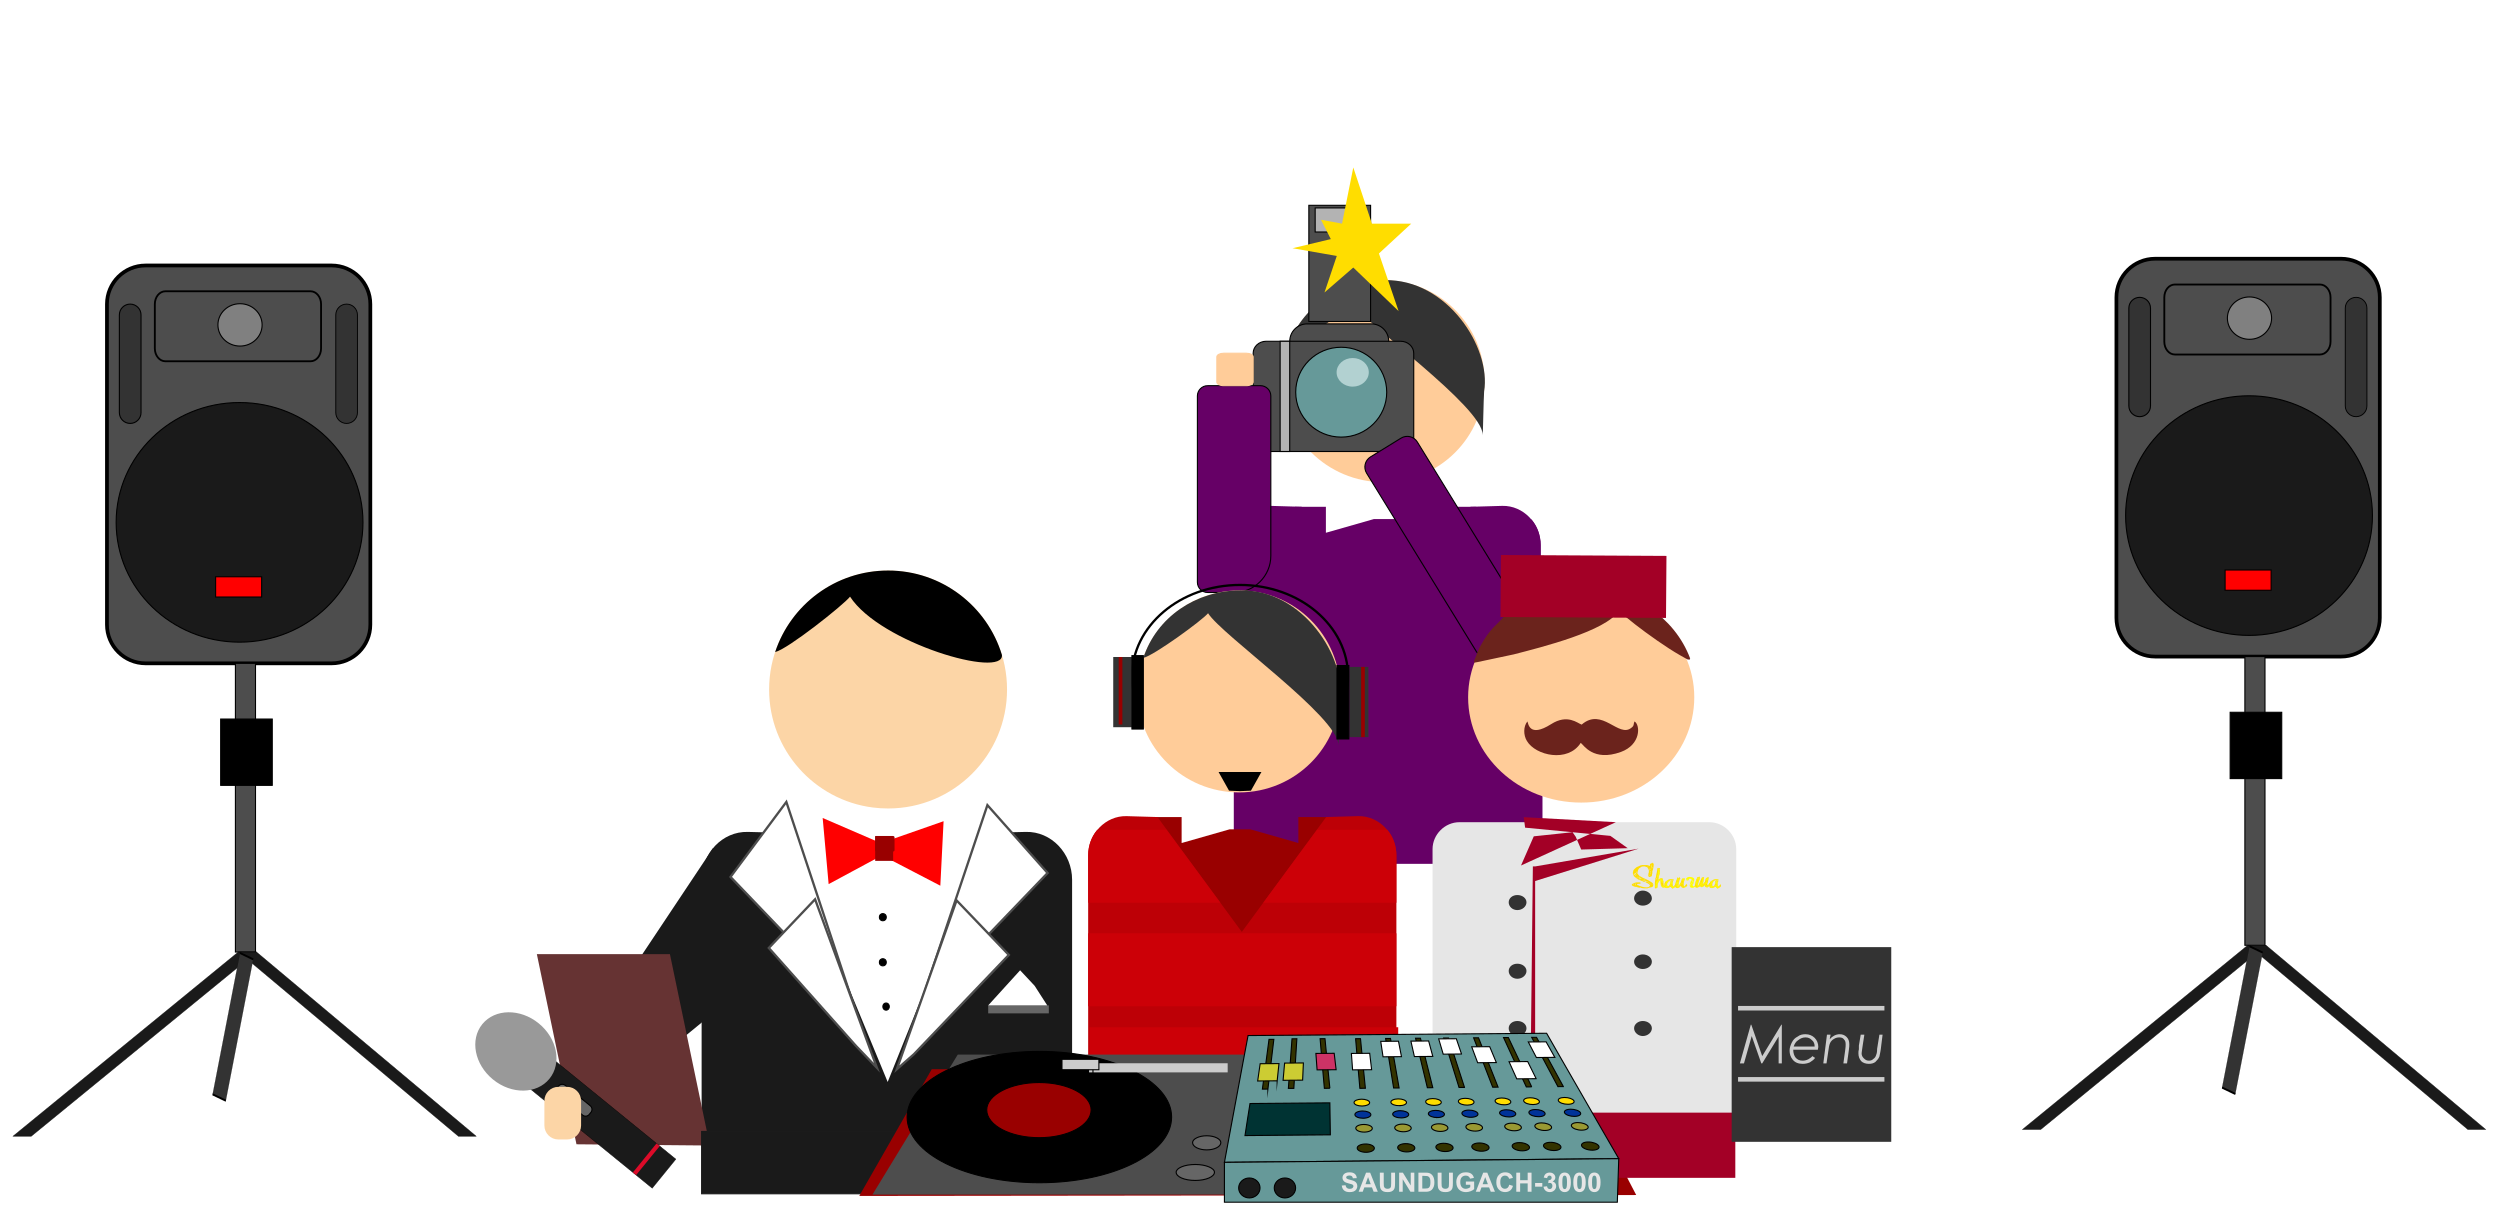 <?xml version="1.0" encoding="UTF-8"?>
<!DOCTYPE svg PUBLIC "-//W3C//DTD SVG 1.1//EN" "http://www.w3.org/Graphics/SVG/1.1/DTD/svg11.dtd">
<!-- Creator: CorelDRAW 2017 -->
<svg xmlns="http://www.w3.org/2000/svg" xml:space="preserve" width="453.813mm" height="223.52mm" version="1.1" style="shape-rendering:geometricPrecision; text-rendering:geometricPrecision; image-rendering:optimizeQuality; fill-rule:evenodd; clip-rule:evenodd"
viewBox="0 0 45381.32 22351.98"
 xmlns:xlink="http://www.w3.org/1999/xlink">
 <defs>
  <style type="text/css">
   <![CDATA[
    .str10 {stroke:black;stroke-width:7.85;stroke-miterlimit:22.926}
    .str9 {stroke:black;stroke-width:8.05;stroke-miterlimit:22.926}
    .str7 {stroke:black;stroke-width:33.86;stroke-miterlimit:22.926}
    .str6 {stroke:black;stroke-width:67.73;stroke-miterlimit:22.926}
    .str4 {stroke:black;stroke-width:42.33;stroke-miterlimit:22.926}
    .str2 {stroke:#4D4D4D;stroke-width:42.33;stroke-miterlimit:22.926}
    .str8 {stroke:black;stroke-width:16.93;stroke-miterlimit:22.926}
    .str11 {stroke:black;stroke-width:4.27;stroke-miterlimit:22.926}
    .str0 {stroke:black;stroke-width:20;stroke-miterlimit:22.926}
    .str3 {stroke:#1A1A1A;stroke-width:20;stroke-miterlimit:22.926}
    .str1 {stroke:#FFCC99;stroke-width:20;stroke-miterlimit:22.926}
    .str12 {stroke:black;stroke-width:7.54;stroke-miterlimit:22.926}
    .str5 {stroke:#FFDD00;stroke-width:7.62;stroke-miterlimit:22.926}
    .fil9 {fill:none}
    .fil8 {fill:black}
    .fil30 {fill:#003333}
    .fil28 {fill:#003399}
    .fil35 {fill:lime}
    .fil10 {fill:#1A1A1A}
    .fil26 {fill:#333300}
    .fil2 {fill:#333333}
    .fil3 {fill:#4D4D4D}
    .fil0 {fill:#660066}
    .fil14 {fill:#663333}
    .fil11 {fill:#666666}
    .fil5 {fill:#669999}
    .fil17 {fill:#6B231C}
    .fil23 {fill:gray}
    .fil13 {fill:#990000}
    .fil29 {fill:#999933}
    .fil33 {fill:#999999}
    .fil18 {fill:#A30026}
    .fil25 {fill:#B2D1D1}
    .fil4 {fill:#B3B3B3}
    .fil15 {fill:#BD0006}
    .fil16 {fill:#CC0007}
    .fil32 {fill:#CC3366}
    .fil27 {fill:#CCCC33}
    .fil20 {fill:#CCCCCC}
    .fil34 {fill:#DD0B29}
    .fil19 {fill:#E6E6E6}
    .fil7 {fill:#FCD5A6}
    .fil12 {fill:red}
    .fil1 {fill:#FFCC99}
    .fil24 {fill:#FFDD00}
    .fil6 {fill:white}
    .fil31 {fill:#E6E6E6;fill-rule:nonzero}
    .fil21 {fill:#FFDD00;fill-rule:nonzero}
    .fil22 {fill:yellow;fill-rule:nonzero}
   ]]>
  </style>
   <clipPath id="id0">
    <path d="M17775.28 15435.73l112.97 0 0 -26.06 -112.97 0 0 26.06z"/>
   </clipPath>
   <clipPath id="id1">
    <path d="M17797 15414.01l112.96 0 0 -26.06 -112.96 0 0 26.06z"/>
   </clipPath>
   <clipPath id="id2">
    <path d="M17817.03 15394.23l93.55 0 0 -28.69 -93.55 0 0 28.69z"/>
   </clipPath>
   <clipPath id="id3">
    <path d="M17818.72 15370.57l112.96 0 0 -26.06 -112.96 0 0 26.06z"/>
   </clipPath>
   <clipPath id="id4">
    <path d="M17840.46 15348.85l112.94 0 0 -26.06 -112.94 0 0 26.06z"/>
   </clipPath>
   <clipPath id="id5">
    <path d="M17862.18 15327.14l112.96 0 0 -26.09 -112.96 0 0 26.09z"/>
   </clipPath>
   <clipPath id="id6">
    <path d="M17882.06 15307.04l93.55 0 0 -28.59 -93.55 0 0 28.59z"/>
   </clipPath>
   <clipPath id="id7">
    <path d="M17883.9 15283.7l112.96 0 0 -26.09 -112.96 0 0 26.09z"/>
   </clipPath>
   <clipPath id="id8">
    <path d="M14610.38 15486.16l115.27 0 0 -28.66 -115.27 0 0 28.66z"/>
   </clipPath>
   <clipPath id="id9">
    <path d="M17905.62 15261.95l112.96 0 0 -26.06 -112.96 0 0 26.06z"/>
   </clipPath>
   <clipPath id="id10">
    <path d="M17925.4 15241.68l93.57 0 0 -28.68 -93.57 0 0 28.68z"/>
   </clipPath>
   <clipPath id="id11">
    <path d="M17949.08 15218.52l69.5 0 0 -26.06 -69.5 0 0 26.06z"/>
   </clipPath>
   <clipPath id="id12">
    <path d="M14610.38 15420.86l71.88 0 0 -28.67 -71.88 0 0 28.67z"/>
   </clipPath>
   <clipPath id="id13">
    <path d="M17947.09 15198.15l50.22 0 0 -28.66 -50.22 0 0 28.66z"/>
   </clipPath>
   <clipPath id="id14">
    <path d="M17949.08 15175.06l26.06 0 0 -26.07 -26.06 0 0 26.07z"/>
   </clipPath>
   <clipPath id="id15">
    <path d="M17925.4 15154.56l28.54 0 0 -50.45 -28.54 0 0 50.45z"/>
   </clipPath>
   <clipPath id="id16">
    <path d="M17905.62 15109.88l26.06 0 0 -26.07 -26.06 0 0 26.07z"/>
   </clipPath>
   <clipPath id="id17">
    <path d="M17485.6 15601.23l123.84 0 0 -28.66 -123.84 0 0 28.66z"/>
   </clipPath>
   <clipPath id="id18">
    <path d="M17508.92 15579.44l100.52 0 0 -50.43 -100.52 0 0 50.43z"/>
   </clipPath>
   <clipPath id="id19">
    <path d="M17532.21 15535.95l77.23 0 0 -28.66 -77.23 0 0 28.66z"/>
   </clipPath>
 </defs>
 <g id="Layer_x0020_1">
  <polygon class="fil0" points="27999.9,13015 27999.9,15680.84 22396.44,15680.84 22396.44,13015 "/>
  <path class="fil1" d="M25111.25 5085.76c1018.1,0 1837.44,819.42 1837.44,1837.42 0,1009.83 -819.44,1829.17 -1837.44,1829.17 -1018.08,0 -1845.72,-819.44 -1845.72,-1829.17 0,-1018.08 827.72,-1837.42 1845.72,-1837.42z"/>
  <path class="fil2" d="M25136.08 5085.76c1133.96,-24.84 1936.77,1225 1804.34,2019.54 -8.27,99.31 -24.83,902.19 -24.83,786.31 -16.57,-521.44 -2118.86,-1994.7 -2367.19,-2392 -99.31,124.16 -984.97,769.78 -1175.35,811.15 240.03,-736.66 951.89,-1225 1762.96,-1225l0.07 0z"/>
  <polygon class="fil0" points="23505.57,9199.41 24068.34,9199.41 24068.34,9671.11 24937.43,9422.88 25318.18,9422.88 26187.29,9671.11 26187.29,9199.41 26791.44,9199.41 26940.42,11781.8 23505.57,11591.41 "/>
  <path class="fil0" d="M23066.88 9182.85l562.84 16.56 1531.2 2085.75 1531.17 -2085.75 579.41 -16.56c380.75,-8.27 695.29,322.81 695.29,711.83l0 3749.47 -5595.18 0 0 -3749.47c0,-389.02 314.51,-720.1 695.27,-711.83z"/>
  <polygon class="fil0" points="27966.79,11310 27966.79,12634.25 22371.61,12634.25 22371.61,11310 "/>
  <path class="fil0" d="M23795.2 9431.15l976.7 1324.35 -2400.29 0 0 -860.82c0,-173.82 57.94,-339.35 165.53,-463.53l1258.13 0 -0.07 0zm1754.74 1324.28l976.7 -1324.35 1274.68 0c107.61,124.15 165.55,289.7 165.55,463.53l0 860.82 -2416.86 0 -0.07 0z"/>
  <path class="fil3 str0" d="M23727.86 5879.29l1165.47 0c174.16,0 315.39,141.23 315.39,315.39l0 0c0,174.17 -141.23,315.4 -315.39,315.4l-1165.47 0c-174.17,0 -315.4,-141.23 -315.4,-315.4l0 0c0,-174.16 141.23,-315.39 315.4,-315.39z"/>
  <path class="fil3 str0" d="M22985.23 6194.68l2440.58 0c130.85,0 236.97,97.41 236.97,217.51l0 1566c0,120.1 -106.12,217.5 -236.97,217.5l-2440.58 0c-130.85,0 -236.97,-97.4 -236.97,-217.5l0 -1566c0,-120.1 106.12,-217.51 236.97,-217.51z"/>
  <rect class="fil3 str0" x="23758.79" y="3726.92" width="1120.95" height="2108.92"/>
  <rect class="fil4 str0" x="23873.52" y="3774.39" width="892.23" height="436.97"/>
  <ellipse class="fil5 str0" cx="24346.46" cy="7119.06" rx="826.07" ry="815.61"/>
  <rect class="fil4 str0" x="23237.65" y="6194.68" width="173.95" height="2001.01"/>
  <path class="fil0 str0" d="M21922.73 7000.95l958.96 0c102.85,0 186.98,84.12 186.98,186.98l0 2901.14c0,366.54 -299.89,666.43 -666.43,666.43l-479.51 0c-102.85,0 -186.97,-84.13 -186.97,-186.98l0 -3380.59c0,-102.86 84.12,-186.98 186.97,-186.98z"/>
  <path class="fil1 str1" d="M22213.12 6412.21l410.94 0c68.57,0 124.18,29.18 124.18,65.18l0 458.4c0,36 -55.61,65.18 -124.15,65.18l-410.97 0c-68.54,0 -124.15,-29.18 -124.15,-65.18l-0.02 -458.4c0.02,-36 55.63,-65.18 124.2,-65.18z"/>
  <path class="fil0 str0" d="M24878.38 8294.1l554.21 -340.97c101.08,-62.16 233.45,-30.62 295.61,70.43l1995.84 3244.18c62.18,101.06 30.65,233.43 -70.41,295.62l-554.23 340.94c-101.06,62.19 -233.43,30.63 -295.62,-70.43l-1995.83 -3244.15c-62.16,-101.06 -30.63,-233.46 70.43,-295.62z"/>
  <rect class="fil6" x="14267.79" y="14665.17" width="3613.93" height="5275.54"/>
  <path class="fil7" d="M16120.94 10356.61c1192.73,0 2159.47,966.89 2159.47,2159.69 0,1192.64 -966.74,2159.52 -2159.47,2159.52 -93.94,0 -186.49,-6.01 -277.29,-17.64 -1061.76,-136.11 -1882.3,-1043.16 -1882.3,-2141.88 0,-1192.85 966.83,-2159.66 2159.59,-2159.69z"/>
  <path class="fil8" d="M16120.94 10356.61c974.74,0 1798.25,645.84 2066.9,1532.87 37.96,433.56 -2209.85,-214.68 -2757.31,-1058.86 -115.98,149.45 -1135.38,957.48 -1359.85,1005.66 284.96,-859.67 1095.08,-1479.64 2050.26,-1479.67z"/>
  <g>
  </g>
  <g style="clip-path:url(#id0)">
   <g>
   </g>
  </g>
  <polygon class="fil9" points="17775.28,15435.73 17888.25,15435.73 17888.25,15409.67 17775.28,15409.67 "/>
  <polygon class="fil9" points="17775.28,15435.73 17888.25,15435.73 17888.25,15409.67 17775.28,15409.67 "/>
  <polygon class="fil9" points="17775.28,15435.73 17888.25,15435.73 17888.25,15409.67 17775.28,15409.67 "/>
  <polygon class="fil9" points="17775.28,15435.73 17888.25,15435.73 17888.25,15409.67 17775.28,15409.67 "/>
  <g>
  </g>
  <g style="clip-path:url(#id1)">
   <g>
   </g>
  </g>
  <polygon class="fil9" points="17797,15414.01 17909.96,15414.01 17909.96,15387.95 17797,15387.95 "/>
  <polygon class="fil9" points="17797,15414.01 17909.96,15414.01 17909.96,15387.95 17797,15387.95 "/>
  <polygon class="fil9" points="17797,15414.01 17909.96,15414.01 17909.96,15387.95 17797,15387.95 "/>
  <polygon class="fil9" points="17797,15414.01 17909.96,15414.01 17909.96,15387.95 17797,15387.95 "/>
  <g>
  </g>
  <g style="clip-path:url(#id2)">
   <g>
   </g>
  </g>
  <polygon class="fil9" points="17817.03,15394.23 17910.58,15394.23 17910.58,15365.54 17817.03,15365.54 "/>
  <polygon class="fil9" points="17817.03,15394.23 17910.58,15394.23 17910.58,15365.54 17817.03,15365.54 "/>
  <polygon class="fil9" points="17817.03,15394.23 17910.58,15394.23 17910.58,15365.54 17817.03,15365.54 "/>
  <polygon class="fil9" points="17817.03,15394.23 17910.58,15394.23 17910.58,15365.54 17817.03,15365.54 "/>
  <g>
  </g>
  <g style="clip-path:url(#id3)">
   <g>
   </g>
  </g>
  <polygon class="fil9" points="17818.72,15370.57 17931.68,15370.57 17931.68,15344.51 17818.72,15344.51 "/>
  <polygon class="fil9" points="17818.72,15370.57 17931.68,15370.57 17931.68,15344.51 17818.72,15344.51 "/>
  <polygon class="fil9" points="17818.72,15370.57 17931.68,15370.57 17931.68,15344.51 17818.72,15344.51 "/>
  <polygon class="fil9" points="17818.72,15370.57 17931.68,15370.57 17931.68,15344.51 17818.72,15344.51 "/>
  <g>
  </g>
  <g style="clip-path:url(#id4)">
   <g>
   </g>
  </g>
  <polygon class="fil9" points="17840.46,15348.85 17953.4,15348.85 17953.4,15322.79 17840.46,15322.79 "/>
  <polygon class="fil9" points="17840.46,15348.85 17953.4,15348.85 17953.4,15322.79 17840.46,15322.79 "/>
  <polygon class="fil9" points="17840.46,15348.85 17953.4,15348.85 17953.4,15322.79 17840.46,15322.79 "/>
  <polygon class="fil9" points="17840.46,15348.85 17953.4,15348.85 17953.4,15322.79 17840.46,15322.79 "/>
  <g>
  </g>
  <g style="clip-path:url(#id5)">
   <g>
   </g>
  </g>
  <polygon class="fil9" points="17862.18,15327.14 17975.14,15327.14 17975.14,15301.05 17862.18,15301.05 "/>
  <polygon class="fil9" points="17862.18,15327.14 17975.14,15327.14 17975.14,15301.05 17862.18,15301.05 "/>
  <polygon class="fil9" points="17862.18,15327.14 17975.14,15327.14 17975.14,15301.05 17862.18,15301.05 "/>
  <polygon class="fil9" points="17862.18,15327.14 17975.14,15327.14 17975.14,15301.05 17862.18,15301.05 "/>
  <g>
  </g>
  <g style="clip-path:url(#id6)">
   <g>
   </g>
  </g>
  <polygon class="fil9" points="17882.06,15307.04 17975.61,15307.04 17975.61,15278.45 17882.06,15278.45 "/>
  <polygon class="fil9" points="17882.06,15307.04 17975.61,15307.04 17975.61,15278.45 17882.06,15278.45 "/>
  <polygon class="fil9" points="17882.06,15307.04 17975.61,15307.04 17975.61,15278.45 17882.06,15278.45 "/>
  <polygon class="fil9" points="17882.06,15307.04 17975.61,15307.04 17975.61,15278.45 17882.06,15278.45 "/>
  <g>
  </g>
  <g style="clip-path:url(#id7)">
   <g>
   </g>
  </g>
  <polygon class="fil9" points="17883.9,15283.7 17996.86,15283.7 17996.86,15257.61 17883.9,15257.61 "/>
  <polygon class="fil9" points="17883.9,15283.7 17996.86,15283.7 17996.86,15257.61 17883.9,15257.61 "/>
  <polygon class="fil9" points="17883.9,15283.7 17996.86,15283.7 17996.86,15257.61 17883.9,15257.61 "/>
  <polygon class="fil9" points="17883.9,15283.7 17996.86,15283.7 17996.86,15257.61 17883.9,15257.61 "/>
  <g>
  </g>
  <g style="clip-path:url(#id8)">
   <g>
   </g>
  </g>
  <polygon class="fil9" points="14610.38,15486.16 14725.65,15486.16 14725.65,15457.5 14610.38,15457.5 "/>
  <polygon class="fil9" points="14610.38,15486.16 14725.65,15486.16 14725.65,15457.5 14610.38,15457.5 "/>
  <polygon class="fil9" points="14610.38,15486.16 14725.65,15486.16 14725.65,15457.5 14610.38,15457.5 "/>
  <polygon class="fil9" points="14610.38,15486.16 14725.65,15486.16 14725.65,15457.5 14610.38,15457.5 "/>
  <g>
  </g>
  <g style="clip-path:url(#id9)">
   <g>
   </g>
  </g>
  <polygon class="fil9" points="17905.62,15261.95 18018.58,15261.95 18018.58,15235.89 17905.62,15235.89 "/>
  <polygon class="fil9" points="17905.62,15261.95 18018.58,15261.95 18018.58,15235.89 17905.62,15235.89 "/>
  <polygon class="fil9" points="17905.62,15261.95 18018.58,15261.95 18018.58,15235.89 17905.62,15235.89 "/>
  <polygon class="fil9" points="17905.62,15261.95 18018.58,15261.95 18018.58,15235.89 17905.62,15235.89 "/>
  <g>
  </g>
  <g style="clip-path:url(#id10)">
   <g>
   </g>
  </g>
  <polygon class="fil9" points="17925.4,15241.68 18018.97,15241.68 18018.97,15213 17925.4,15213 "/>
  <polygon class="fil9" points="17925.4,15241.68 18018.97,15241.68 18018.97,15213 17925.4,15213 "/>
  <polygon class="fil9" points="17925.4,15241.68 18018.97,15241.68 18018.97,15213 17925.4,15213 "/>
  <polygon class="fil9" points="17925.4,15241.68 18018.97,15241.68 18018.97,15213 17925.4,15213 "/>
  <g>
  </g>
  <g style="clip-path:url(#id11)">
   <g>
   </g>
  </g>
  <polygon class="fil9" points="17949.08,15218.52 18018.58,15218.52 18018.58,15192.46 17949.08,15192.46 "/>
  <polygon class="fil9" points="17949.08,15218.52 18018.58,15218.52 18018.58,15192.46 17949.08,15192.46 "/>
  <polygon class="fil9" points="17949.08,15218.52 18018.58,15218.52 18018.58,15192.46 17949.08,15192.46 "/>
  <polygon class="fil9" points="17949.08,15218.52 18018.58,15218.52 18018.58,15192.46 17949.08,15192.46 "/>
  <g>
  </g>
  <g style="clip-path:url(#id12)">
   <g>
   </g>
  </g>
  <polygon class="fil9" points="14610.38,15420.86 14682.26,15420.86 14682.26,15392.19 14610.38,15392.19 "/>
  <polygon class="fil9" points="14610.38,15420.86 14682.26,15420.86 14682.26,15392.19 14610.38,15392.19 "/>
  <polygon class="fil9" points="14610.38,15420.86 14682.26,15420.86 14682.26,15392.19 14610.38,15392.19 "/>
  <polygon class="fil9" points="14610.38,15420.86 14682.26,15420.86 14682.26,15392.19 14610.38,15392.19 "/>
  <g>
  </g>
  <g style="clip-path:url(#id13)">
   <g>
   </g>
  </g>
  <polygon class="fil9" points="17947.09,15198.15 17997.31,15198.15 17997.31,15169.49 17947.09,15169.49 "/>
  <polygon class="fil9" points="17947.09,15198.15 17997.31,15198.15 17997.31,15169.49 17947.09,15169.49 "/>
  <polygon class="fil9" points="17947.09,15198.15 17997.31,15198.15 17997.31,15169.49 17947.09,15169.49 "/>
  <polygon class="fil9" points="17947.09,15198.15 17997.31,15198.15 17997.31,15169.49 17947.09,15169.49 "/>
  <g>
  </g>
  <g style="clip-path:url(#id14)">
   <g>
   </g>
  </g>
  <polygon class="fil9" points="17949.08,15175.06 17975.14,15175.06 17975.14,15148.99 17949.08,15148.99 "/>
  <polygon class="fil9" points="17949.08,15175.06 17975.14,15175.06 17975.14,15148.99 17949.08,15148.99 "/>
  <polygon class="fil9" points="17949.08,15175.06 17975.14,15175.06 17975.14,15148.99 17949.08,15148.99 "/>
  <polygon class="fil9" points="17949.08,15175.06 17975.14,15175.06 17975.14,15148.99 17949.08,15148.99 "/>
  <g>
  </g>
  <g style="clip-path:url(#id15)">
   <g>
   </g>
  </g>
  <polygon class="fil9" points="17925.4,15154.56 17953.94,15154.56 17953.94,15104.11 17925.4,15104.11 "/>
  <polygon class="fil9" points="17925.4,15154.56 17953.94,15154.56 17953.94,15104.11 17925.4,15104.11 "/>
  <polygon class="fil9" points="17925.4,15154.56 17953.94,15154.56 17953.94,15104.11 17925.4,15104.11 "/>
  <polygon class="fil9" points="17925.4,15154.56 17953.94,15154.56 17953.94,15104.11 17925.4,15104.11 "/>
  <g>
  </g>
  <g style="clip-path:url(#id16)">
   <g>
   </g>
  </g>
  <polygon class="fil9" points="17905.62,15109.88 17931.68,15109.88 17931.68,15083.81 17905.62,15083.81 "/>
  <polygon class="fil9" points="17905.62,15109.88 17931.68,15109.88 17931.68,15083.81 17905.62,15083.81 "/>
  <polygon class="fil9" points="17905.62,15109.88 17931.68,15109.88 17931.68,15083.81 17905.62,15083.81 "/>
  <polygon class="fil9" points="17905.62,15109.88 17931.68,15109.88 17931.68,15083.81 17905.62,15083.81 "/>
  <path class="fil10" d="M13574.51 15101.16l670.43 17.28 1868.64 4522.09 1810.2 -4504.59 10.21 -14.06 -3.12 -4.3 0.05 -0.05 692.18 -16.37c460.95,-10.97 838.16,390.5 838.16,867.69l0 4569.6 -6725.07 0 0 -4569.65c0,-477.31 377.52,-879.37 838.37,-867.64l-0.03 0 0 0 -0.02 0z"/>
  <ellipse class="fil8 str0" cx="16084.59" cy="18272.03" rx="57.92" ry="65.18"/>
  <rect class="fil11" x="17938.33" y="18250.27" width="1100.66" height="144.84"/>
  <polygon class="fil6" points="18781.31,17894.92 18517.64,17613.06 17938.36,18250.27 19010.06,18250.27 "/>
  <polygon class="fil12" points="16070.14,15339.31 14933.48,14848.32 15041.88,16048.95 16007.46,15528.84 "/>
  <polygon class="fil12" points="15973.47,15310.94 17128.39,14906.87 17069.42,16077.91 15913.81,15477.06 "/>
  <rect class="fil13" x="15886.72" y="15175.02" width="325.95" height="451.97"/>
  <polygon class="fil6 str2" points="13260.53,15918.62 14274.34,14557.27 15473.87,18173.87 15121.51,17862.52 "/>
  <polygon class="fil6 str2" points="13955.7,17207.85 14795.71,16324.11 15918.6,19383.86 15537.53,18985.41 "/>
  <g>
  </g>
  <g style="clip-path:url(#id17)">
   <g>
   </g>
  </g>
  <polygon class="fil9" points="17485.6,15601.23 17609.44,15601.23 17609.44,15572.57 17485.6,15572.57 "/>
  <polygon class="fil9" points="17485.6,15601.23 17609.44,15601.23 17609.44,15572.57 17485.6,15572.57 "/>
  <polygon class="fil9" points="17485.6,15601.23 17609.44,15601.23 17609.44,15572.57 17485.6,15572.57 "/>
  <polygon class="fil9" points="17485.6,15601.23 17609.44,15601.23 17609.44,15572.57 17485.6,15572.57 "/>
  <g>
  </g>
  <g style="clip-path:url(#id18)">
   <g>
   </g>
  </g>
  <polygon class="fil9" points="17508.92,15579.44 17609.44,15579.44 17609.44,15529.01 17508.92,15529.01 "/>
  <polygon class="fil9" points="17508.92,15579.44 17609.44,15579.44 17609.44,15529.01 17508.92,15529.01 "/>
  <polygon class="fil9" points="17508.92,15579.44 17609.44,15579.44 17609.44,15529.01 17508.92,15529.01 "/>
  <polygon class="fil9" points="17508.92,15579.44 17609.44,15579.44 17609.44,15529.01 17508.92,15529.01 "/>
  <g>
  </g>
  <g style="clip-path:url(#id19)">
   <g>
   </g>
  </g>
  <polygon class="fil9" points="17532.21,15535.95 17609.44,15535.95 17609.44,15507.29 17532.21,15507.29 "/>
  <polygon class="fil9" points="17532.21,15535.95 17609.44,15535.95 17609.44,15507.29 17532.21,15507.29 "/>
  <polygon class="fil9" points="17532.21,15535.95 17609.44,15535.95 17609.44,15507.29 17532.21,15507.29 "/>
  <polygon class="fil9" points="17532.21,15535.95 17609.44,15535.95 17609.44,15507.29 17532.21,15507.29 "/>
  <ellipse class="fil8 str0" cx="16025.52" cy="16649.17" rx="62.24" ry="65.18"/>
  <path class="fil13" d="M15919.38 15175.03l287.28 0c17.4,0 31.46,10.41 31.46,23.24l0 236.7c0,12.83 -14.06,23.21 -31.46,23.21l-287.28 0c-17.37,0 -31.46,-10.38 -31.46,-23.21l0 -236.7c0,-12.83 14.09,-23.24 31.46,-23.24z"/>
  <polygon class="fil6 str2" points="19016.29,15847.23 17923.88,14615.23 16714.29,18215.86 17068.19,17876.76 "/>
  <polygon class="fil6 str2" points="18312.83,17334.3 17364.27,16344.21 16279.79,19408.69 16588.05,19138.33 "/>
  <polygon class="fil10" points="12943.34,15395.38 13789.51,17699.94 12263.79,18949.88 11173.7,18051.49 "/>
  <polygon class="fil14" points="9745.11,17319.59 12160.61,17319.59 12885.21,20794.13 10464.45,20771.65 "/>
  <ellipse class="fil8 str0" cx="16025.52" cy="17468" rx="62.24" ry="65.18"/>
  <rect class="fil10 str3" x="12736.17" y="20538.45" width="6721.49" height="1131.72"/>
  <polygon class="fil13" points="16913.8,19408.45 28501.47,19391.88 29701.56,21692.85 15597.73,21709.39 "/>
  <path class="fil9 str4" d="M22508.99 10618.36c-1084.31,0 -1961.6,744.94 -1961.6,1663.63 0,910.49 877.36,1655.35 1961.6,1655.35 1084.31,0 1961.6,-744.94 1961.6,-1655.35 0,-918.76 -877.39,-1663.63 -1961.6,-1663.63z"/>
  <path class="fil1" d="M22492.42 10717.71c1018.1,0 1837.45,819.41 1837.45,1837.42 0,1009.83 -819.44,1829.17 -1837.45,1829.17 -1018.07,0 -1845.71,-819.44 -1845.71,-1829.17 0,-1018.08 827.71,-1837.42 1845.71,-1837.42z"/>
  <path class="fil8" d="M22707.62 14352.86c-66.21,0 -132.42,8.27 -198.63,8.27 -66.24,0 -132.45,-8.27 -198.66,-8.27l-190.39 -339.35 778.07 0 -190.39 339.35z"/>
  <path class="fil2" d="M22517.26 10717.71c1133.96,-24.84 1936.76,1225 1804.34,2019.53 -8.27,99.32 -24.84,902.2 -24.84,786.32 -16.56,-521.45 -2118.85,-1994.71 -2367.18,-2392 -99.32,124.15 -984.97,769.77 -1175.36,811.15 240.04,-736.67 951.89,-1225 1762.97,-1225l0.07 0z"/>
  <polygon class="fil13" points="20886.74,14831.36 21449.51,14831.36 21449.51,15303.06 22318.6,15054.83 22699.35,15054.83 23568.47,15303.06 23568.47,14831.36 24172.61,14831.36 24321.6,17413.74 20886.74,17223.36 "/>
  <path class="fil15" d="M20448.05 14814.8l562.84 16.56 1531.2 2085.75 1531.18 -2085.75 579.41 -16.56c380.75,-8.27 695.29,322.81 695.29,711.83l0 3749.47 -5595.19 0 0 -3749.47c0,-389.02 314.52,-720.1 695.27,-711.83z"/>
  <polygon class="fil16" points="25381.07,18646.94 25381.07,20062.34 19777.62,20062.34 19777.62,18646.94 "/>
  <polygon class="fil16" points="25347.97,16941.95 25347.97,18266.19 19752.78,18266.19 19752.78,16941.95 "/>
  <path class="fil16" d="M21176.37 15063.1l976.7 1324.35 -2400.29 0 0 -860.82c0,-173.83 57.94,-339.35 165.53,-463.53l1258.14 0 -0.08 0zm1754.75 1324.27l976.7 -1324.34 1274.67 0c107.61,124.15 165.55,289.7 165.55,463.52l0 860.82 -2416.85 0 -0.07 0z"/>
  <path class="fil1" d="M28702.75 10753.27c1133.96,0 2052.64,852.54 2052.64,1903.65 0,1059.48 -918.76,1911.95 -2052.64,1911.95 -1133.96,0 -2052.64,-852.55 -2052.64,-1911.95 0,-1051.18 918.75,-1903.65 2052.64,-1903.65z"/>
  <path class="fil17" d="M27875.04 10827.77c-256.6,124.15 -82.78,24.81 -322.81,173.8l-107.62 66.24c-33.1,24.83 -24.81,16.54 -66.21,41.37 -24.83,24.84 -24.83,24.84 -49.64,49.67 -165.55,206.93 -264.87,215.2 -471.8,595.95 -33.13,66.21 -66.24,173.82 -99.34,240.03 0,49.68 -8.27,33.11 57.94,24.84l662.18 -140.72c513.18,-132.42 1671.9,-422.12 1903.66,-786.31l297.98 240.03c223.46,173.83 571.11,422.13 819.44,562.85l132.42 74.48c74.51,8.29 24.84,8.29 49.67,-16.54 -281.43,-753.23 -1042.93,-1258.14 -1878.84,-1291.24 -488.34,-16.57 -587.66,82.78 -927.03,165.55z"/>
  <path class="fil17" d="M27726.05 13095.61c-74.51,91.05 -74.51,248.31 -8.27,355.92 157.26,264.87 744.94,397.32 976.7,33.1 49.64,33.11 223.47,347.65 728.37,165.56 364.21,-132.45 355.92,-488.37 248.33,-554.58 -24.84,49.67 0,74.51 -57.94,115.89 -231.77,190.36 -529.74,-380.76 -902.22,-57.95 -74.48,-24.83 -256.57,-198.65 -554.55,-8.27 -405.59,256.58 -413.86,-24.83 -430.42,-49.67z"/>
  <polygon class="fil18" points="27245.98,10074.54 30250.49,10091.1 30242.22,11216.79 27237.69,11200.23 "/>
  <path class="fil19" d="M26492.75 14924.86l4535.71 0c264.87,0 488.36,223.5 488.36,488.36l0 4750.91c0,264.87 -223.49,488.34 -488.36,488.34l-4535.71 0c-264.87,0 -488.34,-223.47 -488.34,-488.34l0 -4750.91c0,-264.86 223.47,-488.36 488.34,-488.36z"/>
  <path class="fil2" d="M29820.09 16166.36c91.05,0 165.53,66.21 165.53,140.69 0,74.51 -74.48,132.45 -165.53,132.45 -82.77,0 -157.28,-57.94 -157.28,-132.45 0,-74.48 74.51,-140.69 157.28,-140.69z"/>
  <path class="fil2" d="M29820.09 17325.15c91.05,0 165.53,57.94 165.53,132.42 0,74.51 -74.48,132.45 -165.53,132.45 -82.77,0 -157.28,-57.94 -157.28,-132.45 0,-74.48 74.51,-132.42 157.28,-132.42z"/>
  <path class="fil2" d="M29820.09 18533.52c91.05,0 165.53,57.94 165.53,132.44 0,74.48 -74.48,140.72 -165.53,140.72 -82.77,0 -157.28,-66.24 -157.28,-140.72 0,-74.5 74.51,-132.44 157.28,-132.44z"/>
  <path class="fil2" d="M20052.35 20145.24c91.05,0 165.53,57.94 165.53,132.42 0,74.5 -74.48,132.44 -165.53,132.44 -91.04,0 -157.28,-57.94 -157.28,-132.44 0,-74.48 66.24,-132.42 157.28,-132.42z"/>
  <path class="fil2" d="M27543.96 18533.52c91.04,0 165.52,57.94 165.52,132.44 0,74.48 -74.48,140.72 -165.52,140.72 -91.05,0 -157.29,-66.24 -157.29,-140.72 0,-74.5 66.24,-132.44 157.29,-132.44z"/>
  <polygon class="fil18" points="26004.49,20197.24 31500.33,20197.24 31500.33,21380.79 26004.49,21380.79 "/>
  <polygon class="fil18" points="27825.37,15727.67 27866.77,15727.67 29745.59,15404.86 27866.77,15992.54 27866.77,20164.13 27775.72,20164.13 "/>
  <polygon class="fil18" points="27659.84,14833.82 29331.73,14924.86 27610.17,15711.1 27841.93,15181.36 28545.49,15106.88 28603.43,15189.66 28702.75,15421.4 29546.93,15396.59 29232.41,15173.09 27684.67,15024.11 "/>
  <polygon class="fil3" points="22674.52,19143.58 17385.6,19143.58 15837.79,21684.58 22326.9,21684.58 "/>
  <path class="fil8 str0" d="M18867.13 19085.64c1324.35,0 2400.29,538 2400.29,1191.89 0,662.19 -1076.04,1191.93 -2400.29,1191.93 -1324.35,0 -2400.29,-529.74 -2400.29,-1191.93 0,-653.89 1076.02,-1191.89 2400.29,-1191.89z"/>
  <path class="fil13 str0" d="M18863.4 19650.52c521.47,0 943.59,223.49 943.59,496.63 0,281.41 -422.12,504.9 -943.59,504.9 -521.44,0 -951.87,-223.49 -951.87,-504.9 0,-273.14 430.43,-496.63 951.87,-496.63z"/>
  <polygon class="fil20" points="22285.5,19300.83 19769.32,19300.83 19769.32,19466.39 22285.5,19466.39 "/>
  <path class="fil11 str0" d="M21904.74 20616.91c140.72,0 256.6,57.94 256.6,124.15 0,74.48 -115.88,132.42 -256.6,132.42 -140.69,0 -256.57,-57.94 -256.57,-132.42 0,-66.21 115.88,-124.15 256.57,-124.15z"/>
  <path class="fil11 str0" d="M21697.82 21138.28c-198.64,0 -347.62,66.21 -347.62,140.72 0,82.77 148.98,148.98 347.62,148.98 190.38,0 347.64,-66.21 347.64,-148.98 0,-74.51 -157.26,-140.72 -347.64,-140.72z"/>
  <polygon class="fil9 str0" points="19840.1,19584.31 19492.48,19584.31 19492.48,19261.5 19840.1,19261.5 "/>
  <polygon class="fil20 str0" points="19947.71,19228.39 19277.26,19228.39 19277.26,19418.75 19947.71,19418.75 "/>
  <polygon class="fil2" points="20547.39,11926.15 20208.02,11926.15 20208.02,13200.75 20547.39,13200.75 "/>
  <polygon class="fil13" points="20307.5,11926.15 20373.74,11926.15 20373.74,13151.25 20307.5,13151.25 "/>
  <polygon class="fil8 str0" points="20754.32,11901.33 20547.39,11901.33 20547.39,13233.85 20754.32,13233.85 "/>
  <polygon class="fil2" points="24493.04,12105.98 24840.69,12105.98 24840.69,13380.58 24493.04,13380.58 "/>
  <polygon class="fil13" points="24774.47,12105.98 24708.24,12105.98 24708.24,13380.58 24774.47,13380.58 "/>
  <polygon class="fil8 str0" points="24269.57,12081.17 24484.77,12081.17 24484.77,13413.69 24269.57,13413.69 "/>
  <polygon class="fil2" points="31434.12,17192.7 34331.04,17192.7 34331.04,20726.88 31434.12,20726.88 "/>
  <path class="fil20" d="M32344.53 18599.75l0 703.56 -57.94 0 0 -488.36 -297.97 488.36 -16.57 0 -173.82 -496.63 -140.72 496.63 -74.48 0 198.66 -703.56 8.27 0 198.66 571.12 347.62 -571.12 8.29 0zm653.89 455.23l-446.96 0c0,57.95 16.54,107.62 41.38,140.72 33.1,41.38 74.5,57.94 132.44,57.94 33.11,0 66.22,-8.27 99.32,-24.83 24.84,-16.57 57.94,-33.11 74.48,-57.94l49.67 33.1c-24.83,33.11 -57.94,57.94 -99.31,82.78 -41.4,16.56 -82.78,24.83 -124.16,24.83 -82.77,0 -140.71,-24.83 -182.11,-74.5 -41.38,-49.65 -57.94,-107.59 -57.94,-165.53 0,-49.67 16.56,-99.34 41.4,-148.99 24.83,-49.67 57.94,-82.77 107.58,-107.61 41.4,-33.1 91.07,-41.37 140.72,-41.37 66.21,0 124.15,24.81 165.55,66.21 41.38,41.37 66.21,99.31 66.21,165.52 0,16.57 -8.27,33.13 -8.27,49.67zm-57.94 -57.94c0,-49.67 -16.56,-91.04 -49.67,-115.88 -33.1,-33.1 -66.21,-49.64 -115.88,-49.64 -49.65,0 -91.05,16.54 -132.42,49.64 -41.4,24.84 -66.21,66.21 -82.78,115.88l380.75 0zm223.47 -215.19l66.24 0 -16.57 82.77c49.67,-57.94 115.88,-91.04 182.1,-91.04 49.67,0 91.04,16.54 124.15,49.64 33.13,33.11 49.67,74.51 49.67,132.45 0,16.54 0,57.94 -8.27,107.58l-33.11 240.06 -66.21 0 33.11 -240.06c8.27,-49.64 8.27,-91.04 8.27,-107.58 0,-41.4 -8.27,-66.21 -33.11,-91.05 -16.56,-24.83 -49.67,-33.1 -82.77,-33.1 -33.11,0 -66.22,8.27 -91.05,24.81 -33.11,16.56 -57.94,41.4 -74.51,74.5 -16.54,33.11 -24.81,82.78 -33.1,148.99l-33.11 223.49 -57.94 0 66.21 -521.46zm612.52 0l66.21 0 -33.11 215.19c-8.27,66.21 -16.54,107.62 -16.54,124.16 0,41.4 16.54,66.23 41.38,91.04 24.83,24.84 49.67,41.4 91.04,41.4 33.11,0 57.94,-8.27 82.78,-33.1 24.84,-16.57 41.38,-41.4 49.67,-74.51 8.27,-16.54 16.54,-49.64 16.54,-107.59l41.4 -256.59 57.94 0 -24.83 198.65c-8.3,91.05 -24.84,157.26 -33.11,198.64 -16.56,41.4 -41.4,66.23 -74.5,99.34 -33.11,24.83 -74.49,33.1 -115.89,33.1 -57.94,0 -107.58,-16.56 -140.71,-49.67 -33.11,-41.37 -49.65,-82.77 -49.65,-140.71 0,-24.81 0,-49.65 8.27,-74.49l0 -49.67 0 -16.54 33.11 -198.65z"/>
  <polygon class="fil20" points="31550,18260.38 34206.89,18260.38 34206.89,18343.15 31550,18343.15 "/>
  <polygon class="fil20" points="31550,19551.62 34206.89,19551.62 34206.89,19634.39 31550,19634.39 "/>
  <path class="fil21" d="M29985.62 15661.45l0 0c0,8.28 0,16.55 0,16.55l0 0 0 -8.27c8.27,0 8.27,-8.28 8.27,-8.28l8.3 0 0 8.28c0,0 0,0 0,0l8.27 0c0,0 0,0 8.27,16.54 0,41.4 -8.27,91.04 -24.84,132.44l0 8.27c0,8.27 0,8.27 0,16.57 0,0 0,8.27 0,8.27 0,8.27 -8.27,16.56 -8.27,33.1 0,0 0,0 0,0l0 16.57 -24.83 16.54 -24.84 0 -8.27 0c0,0 0,0 0,0l0 -8.27c0,-8.27 -8.27,-16.57 -8.27,-16.57l0 0c0,-8.27 0,-8.27 0,-8.27 0,-24.83 8.27,-49.67 16.54,-57.94 -8.27,-8.27 -8.27,-16.54 -8.27,-16.54l8.27 0c-8.27,-8.29 -8.27,-16.56 -8.27,-16.56l0 0c0,-16.57 -16.54,-33.11 -24.84,-49.67 -24.83,-8.27 -41.37,-16.54 -49.64,-16.54l-16.57 0c-24.83,0 -41.37,0 -49.67,16.54l-8.27 0 0 0c-24.83,16.56 -33.1,24.83 -33.1,33.1 -8.27,8.3 -16.57,24.84 -16.57,57.94 0,0 -8.27,0 -8.27,8.3l0 8.27c16.57,24.83 33.11,49.67 57.94,57.94 8.27,8.27 41.4,24.83 99.32,49.67 24.83,8.27 49.67,24.81 91.07,49.65 33.11,16.56 41.38,33.1 41.38,49.67l0 0 0 8.27c0,8.29 0,16.56 -8.27,24.83 0,8.27 -24.84,16.57 -74.51,24.84 -8.27,0 -16.54,8.27 -16.54,8.27 0,0 0,0 0,0 -16.57,0 -24.84,0 -24.84,0 0,0 0,0 0,0l-16.56 0 -33.11 0c-74.48,-8.27 -115.88,-16.54 -124.15,-24.84 -33.1,0 -57.94,-8.27 -82.77,-24.81l-8.28 -8.29 0 -8.27c8.28,-16.57 24.84,-24.84 41.38,-24.84 8.27,-8.27 8.27,-8.27 8.27,-8.27l8.3 0 0 0c0,0 0,0 0,0 8.27,-8.27 33.1,-8.27 66.21,-8.27 0,0 8.27,0 8.27,0l8.29 0c8.27,0 16.54,0 16.54,0l0 8.27c-8.27,0 -8.27,0 -8.27,0 0,0 8.27,0 8.27,8.27l0 0c0,0 0,0 0,8.27 -8.27,0 -16.54,0 -16.54,0 -24.83,0 -41.4,0 -41.4,8.3 0,0 0,0 -8.27,8.27l0 0c66.21,33.1 124.15,49.67 173.82,49.67 41.38,0 57.94,-16.57 57.94,-24.84 8.28,-8.27 8.28,-8.27 8.28,-8.27 -8.28,-24.83 -41.38,-41.4 -91.05,-66.23 -8.27,0 -8.27,0 -8.27,0l-8.3 0c-41.37,-16.54 -74.48,-33.11 -99.31,-41.38 -16.57,-8.27 -33.11,-16.57 -49.67,-33.11 -16.54,-16.56 -24.84,-16.56 -24.84,-24.83l0 0 -8.27 0c-8.27,-8.27 -8.27,-24.84 -16.54,-41.38 0,-16.56 -8.29,-16.56 -8.29,-16.56 8.29,-24.84 8.29,-33.11 8.29,-41.38l0 0c0,0 0,-8.29 8.27,-16.56 0,-8.27 8.27,-8.27 8.27,-8.27 0,-8.3 16.57,-16.57 41.4,-41.4 16.54,-8.27 33.11,-16.54 57.94,-24.81 0,-8.3 16.54,-8.3 49.65,-16.57l0 0c8.29,0 24.83,0 41.4,0 0,0 0,0 8.27,0 0,0 0,0 0,0l8.27 0 8.27 0 8.29 0 8.27 0c24.84,8.27 41.38,8.27 57.95,16.57 0,0 0,-8.3 0,-16.57l0 -16.56 0 0c0,-8.27 0,-8.27 0,-8.27l8.27 0c8.29,0 8.29,8.27 8.29,8.27l0 0c0,-8.27 0,-16.54 8.27,-16.54 0,0 0,0 0,8.27l0 0 0 8.27c0,0 0,0 0,0l8.27 0c-8.27,-8.27 -8.27,-16.54 -8.27,-16.54l8.27 -8.28zm-8.27 57.95l0 8.27c0,0 0,0 0,0 0,8.27 0,8.27 0,8.27 0,16.56 0,33.1 0,41.37l0 0 0 0c0,-16.54 8.27,-33.1 8.27,-57.91l0 -8.3 0 -8.27 0 0c0,0 -8.27,8.27 -8.27,16.57zm-74.51 8.27c0,0 16.57,8.27 41.4,16.54 0,0 0,8.29 0,8.29l0 -8.29c0,0 -8.29,-8.27 -41.4,-16.54l0 0zm-8.27 0l0 0c0,0 8.27,8.27 16.57,16.54l0 0c0,-8.27 -8.3,-8.27 -16.57,-16.54l0 0zm24.84 8.27c0,0 8.27,8.27 16.54,16.56l0 0 -16.54 -16.56 0 0zm-182.09 16.56l0 0 16.54 -8.29 0 0c-8.27,0 -16.54,8.29 -16.54,8.29zm256.57 -8.29c0,8.29 0,16.56 0,24.83l0 0c0,0 0,-8.27 8.3,-24.83l-8.3 0zm-24.81 8.29c0,0 0,16.54 -8.29,41.38 8.29,0 8.29,-16.57 8.29,-41.38l0 0zm-41.4 16.54l0 0c8.27,8.27 8.27,16.57 8.27,16.57 0,-16.57 0,-16.57 -8.27,-16.57zm-206.93 0c0,0 -8.27,8.27 -8.27,16.57l0 0c0,0 8.27,-8.3 8.27,-16.57l0 0zm223.49 8.27c0,0 0,8.3 0,8.3l8.28 0c0,-8.3 0,-8.3 0,-8.3 0,0 0,0 0,-8.27l-8.28 0 0 8.27zm-273.16 16.57l8.3 -16.57 8.27 0 0 0 0 0c-8.27,0 -8.27,8.3 -16.57,16.57zm306.27 -16.57l0 8.3 0 8.27 0 0 0 -16.57 0 0 0 0zm-41.4 16.57l0 8.27c0,0 0,0 0,0l8.29 0 0 0c-8.29,-8.27 -8.29,-8.27 -8.29,-8.27l0 0zm-273.14 0l0 8.27 0 8.29 0 0 0 -8.29 0 -8.27 0 0zm49.67 8.27l0 8.29 0 0c0,0 0,0 0,-8.29l0 0zm0 8.29c0,8.27 0,8.27 0,16.54l0 0c0,0 0,8.27 0,8.27l0 0 0 0c0,-8.27 8.27,-16.54 8.27,-24.81l0 0 -8.27 0zm248.31 0l-8.27 24.81 0 0 0 0c0,0 8.27,-8.27 8.27,-16.54l0 -8.27 0 0zm0 8.27c0,0 0,8.27 0,8.27l0 0 8.29 0c0,0 0,0 0,0 0,-8.27 0,-8.27 0,-8.27l-8.29 0zm-256.58 8.27l0 8.27 0 8.3 8.27 0 0 -8.3c0,0 -8.27,-8.27 -8.27,-8.27l0 0zm248.31 49.67c0,16.54 0,24.84 0,33.11l8.27 0c-8.27,-8.27 -8.27,-16.57 -8.27,-16.57 0,-16.54 0,-41.37 8.27,-66.21 -8.27,8.27 -8.27,24.84 -8.27,49.67zm-264.87 -41.4l0 8.3c0,24.83 8.27,41.37 16.56,49.64l0 0c-8.29,-16.54 -8.29,-24.81 -8.29,-33.1l0 0c-8.27,-16.54 -8.27,-24.84 -8.27,-24.84zm-8.27 0l0 8.3c0,0 0,0 0,0l0 0c0,-8.3 0,-8.3 0,-8.3zm281.41 33.13l0 16.54 0 16.57 0 0 0 -8.3c0,-8.27 0,-8.27 0,-16.54l8.29 -33.1c-8.29,8.27 -8.29,16.54 -8.29,24.83zm-297.98 -16.56l0 0c0,8.27 0,16.56 8.27,33.1 8.3,0 8.3,0 8.3,-8.27 -8.3,-16.56 -8.3,-24.83 -16.57,-24.83l0 0zm16.57 0l0 8.27c0,8.29 8.27,8.29 8.27,8.29l0 0c0,-8.29 0,-8.29 0,-16.56l-8.27 0zm24.83 8.27c0,0 0,8.29 0,8.29l0 0c0,0 8.27,0 8.27,0l-8.27 -8.29zm231.74 0c-8.27,8.29 -8.27,8.29 -8.27,8.29l8.27 0 0 -8.29 0 0zm8.29 16.56l0 8.27 0 0 0 -8.27 0 0zm-256.59 8.27l0 8.27c8.27,8.3 16.56,8.3 16.56,16.57l0 0c-8.29,-16.57 -8.29,-16.57 -8.29,-24.84l-8.27 0zm248.3 8.27c0,0 0,8.3 0,8.3 0,0 8.29,0 8.29,0l0 0c0,0 0,0 0,0 0,0 0,-8.3 0,-8.3l-8.29 0zm-223.47 8.3l0 0c0,0 8.27,8.27 8.27,8.27 0,0 0,0 0,-8.27l-8.27 0zm33.11 0c0,8.27 8.27,16.54 24.83,24.83l0 0 0 -8.29c-8.27,0 -16.56,0 -24.83,-16.54l0 0 0 0zm-16.57 16.54l0 0c8.3,8.29 16.57,16.56 24.84,16.56l8.29 16.54 8.27 -8.27 8.27 8.27 0 0 0 -8.27c-8.27,0 -16.54,-8.27 -24.83,-8.27 -8.27,-8.27 -16.54,-16.56 -24.84,-16.56l0 0zm-8.27 0c0,8.29 0,8.29 8.27,8.29 0,0 0,0 -8.27,-8.29l0 0zm-16.54 0l0 8.29c0,0 0,0 8.27,0l0 0 0 0c0,0 0,0 -8.27,-8.29zm8.27 8.29c8.27,8.27 16.54,16.54 24.84,24.81l0 0c0,0 0,-8.27 0,-8.27l0 0c0,0 -8.3,-8.27 -16.57,-8.27l0 -8.27 -8.27 0zm49.67 0l0 8.27c0,0 8.27,0 24.81,16.54l0 0c0,0 8.3,-8.27 8.3,-8.27 -16.57,-8.27 -24.84,-8.27 -24.84,-8.27l0 0 0 -8.27 -8.27 0zm24.81 8.27l0 0c16.57,8.27 16.57,16.54 16.57,16.54l8.27 0c0,0 8.29,0 8.29,0l0 0c0,0 0,0 -8.29,0 0,0 0,0 0,0 -8.27,-8.27 -16.54,-8.27 -24.84,-16.54zm41.4 16.54l0 0 8.27 0 0 8.3 0 0c0,0 0,0 8.27,8.27l0 -8.27c-8.27,0 -8.27,0 -8.27,0l0 0c16.57,8.27 24.84,8.27 24.84,8.27l0 0c8.27,0 8.27,8.27 8.27,8.27l0 0 0 -8.27c-8.27,0 -24.84,-8.27 -33.11,-16.57 0,0 0,0 0,0l-8.27 0zm-74.5 0l0 8.3c0,0 8.29,0 24.83,8.27 0,0 -8.27,-8.27 -24.83,-16.57zm49.67 16.57l0 0c16.56,16.54 41.37,24.84 57.94,33.11l16.54 8.27 8.29 0 0 -8.27 -49.67 -16.57c-8.27,-8.27 -16.54,-8.27 -33.1,-16.54 0,0 0,0 0,0l0 0zm49.67 8.27l0 8.27c0,0 16.54,8.3 41.37,24.84l8.27 0 0 0 0 0c-8.27,-8.27 -24.83,-16.54 -41.37,-24.84 0,0 0,0 -8.27,-8.27l0 0zm49.64 24.84c0,8.27 8.3,8.27 24.84,24.83l0 0c0,-8.27 -8.27,-16.56 -16.54,-24.83l-8.3 0zm-165.52 24.83c0,0 8.27,0 8.27,0l0 0c8.27,0 8.27,0 8.27,0l0 0c0,0 -8.27,0 -8.27,0 0,0 0,0 -8.27,0zm198.63 0c0,8.27 8.29,16.54 16.57,24.84 -8.28,-16.57 -8.28,-16.57 -8.28,-24.84l-8.29 0zm-256.57 16.54l0 0 0 0c8.27,0 16.54,-8.27 41.37,-8.27l0 0 -8.27 0c-16.56,0 -33.1,0 -33.1,8.27zm314.51 0l0 8.3 0 0 0 0c0,8.27 0,8.27 0,8.27l8.3 0 0 0c-8.3,-8.27 -8.3,-16.57 -8.3,-16.57l0 0zm-33.1 0c8.29,8.3 8.29,16.57 16.56,24.84 0,-8.27 -8.27,-8.27 -8.27,-24.84l-8.29 0zm-281.41 16.57l0 0c8.27,8.27 8.27,8.27 8.27,8.27l0 0 0 0 0 0 0 -8.27c8.27,0 8.27,-8.27 8.27,-8.27l0 0c-8.27,0 -8.27,8.27 -8.27,8.27 0,-8.27 0,-8.27 8.27,-8.27l0 0 -8.27 0c-8.27,0 -8.27,0 -8.27,8.27zm-33.11 0c0,0 0,0 0,0l0 0c8.27,0 8.27,0 8.27,0l0 -8.27 -8.27 8.27zm314.52 -8.27c0,8.27 0,16.54 0,24.83l0 0c0,0 0,-8.29 0,-24.83l0 0zm-306.25 8.27c0,8.27 0,8.27 0,8.27l8.27 0 0 -8.27c0,0 -8.27,0 -8.27,0zm24.84 8.27c0,8.29 0,8.29 16.54,8.29 0,0 -8.27,0 -16.54,-8.29l0 0zm41.37 8.29l0 8.27 8.27 0 0 0 0 0c0,0 0,0 -8.27,-8.27zm-16.54 8.27l0 8.27 8.27 0c0,0 0,0 0,0 0,0 -8.27,0 -8.27,-8.27zm57.94 16.54c0,0 8.27,8.3 33.11,8.3 -8.3,-8.3 -16.57,-8.3 -33.11,-8.3zm0 8.3l0 0c0,0 8.27,0 16.54,0l0 0 0 0c0,0 -8.27,0 -16.54,0 0,0 0,0 0,0 0,0 0,0 0,0z"/>
  <path id="_1" class="fil22 str5" d="M30118.07 15760.77l8.27 0c0,0 0,8.27 0,16.54l0 16.57c0,0 0,0 0,0l0 0 0 8.27c0,0 0,0 0,0 0,0 0,0 0,0 0,49.67 -8.27,82.77 -16.57,107.61l-16.54 74.48 0 0 0 0c8.27,-8.27 16.54,-16.54 16.54,-16.54 0,0 8.3,-8.27 24.84,-16.57 16.56,-8.27 16.56,-8.27 24.83,-8.27 8.27,0 24.84,8.27 24.84,24.84 0,0 0,0 0,8.27l0 0c0,8.27 8.27,16.57 8.27,24.84 0,0 0,8.27 -8.27,8.27 8.27,0 8.27,16.56 8.27,33.1l0 0c0,33.13 8.27,49.67 16.56,49.67 0,0 16.54,-8.27 24.84,-24.83l0 8.29c-8.3,24.81 -24.84,33.11 -41.4,33.11l-8.27 0 0 0 0 0c-16.57,-8.3 -24.84,-24.84 -33.11,-41.4 0,0 0,-8.27 0,-16.54l0 -8.3c0,0 -8.29,0 -8.29,0 0,0 8.29,0 8.29,0 -8.29,-41.37 -8.29,-66.21 -8.29,-74.48 -8.27,0 -16.54,16.54 -33.11,33.11 -16.54,24.83 -24.83,49.67 -24.83,82.77l0 0c0,8.27 0,16.54 0,24.84 -8.27,0 -8.27,0 -8.27,0 0,0 -8.27,0 -16.54,0l0 0 0 8.27 0 -8.27 8.27 0 0 0 -8.27 16.54 0 0c0,0 -8.3,-8.27 -8.3,-16.54l0 0 0 8.27 -8.27 0c0,-8.27 0,-8.27 0,-24.84l0 0c0,0 0,-8.27 0,-8.27l0 0 8.27 0 0 0c-8.27,0 -8.27,0 -8.27,-8.27l0 0c0,0 0,-8.29 0,-8.29l0 -8.27 0 -8.27 0 -8.3c0,0 0,-8.27 0,-8.27l0 0 0 0c0,-8.27 0,-24.83 8.27,-57.94l8.3 -33.11c-8.3,0 -8.3,0 -8.3,0 8.3,-8.27 8.3,-8.27 8.3,-8.27l0 0c0,-8.27 8.27,-33.1 16.54,-82.77l0 0c0,0 0,0 0,0 8.27,-41.38 8.27,-57.94 8.27,-66.21l0 -8.3c0,0 0,-8.27 0,-8.27l8.29 0 0 0c0,0 8.27,-8.27 8.27,-8.27 0,8.27 0,8.27 0,16.54l8.27 0c0,-8.27 0,-8.27 0,-8.27l0 0c8.3,0 8.3,-8.27 8.3,-8.27zm-24.84 41.38c0,16.56 -8.29,41.4 -8.29,82.77l0 0 0 -8.27 0 -8.27 -8.27 0c0,0 0,0 0,0 0,0 0,8.27 0,8.27 -8.27,41.38 -16.54,66.21 -16.54,66.21 0,0 0,0 0,0l-8.3 91.05c0,0 0,0 0,0 0,8.27 -8.27,16.57 -8.27,24.84l0 8.27 8.27 0c0,-33.11 8.3,-57.94 8.3,-66.21 0,0 0,0 0,0 0,-8.27 8.27,-24.84 16.54,-57.95 -8.27,-8.27 -8.27,-8.27 -8.27,-8.27 0,0 8.27,-8.27 8.27,-8.27l0 0 0 8.27 0 0c0,0 0,-8.27 0,-16.56 0,0 0,0 0,-8.27l0 0 0 0 0 0c0,0 8.27,-8.27 16.56,-41.38 0,-8.29 0,-16.56 0,-24.83 0,-8.3 0,-8.3 0,-8.3l0 -8.27 0 -16.54 8.27 -8.29 -8.27 0zm24.84 8.29l0 8.27 0 0 0 -16.56c0,0 0,0 0,8.29zm0 33.11l0 8.27 0 8.27 0 0c0,-8.27 0,-8.27 8.27,-8.27 -8.27,0 -8.27,-8.27 -8.27,-8.27l0 0zm-33.13 41.37l0 0 0 0c-8.27,8.27 -8.27,16.57 -8.27,16.57l0 0c0,-8.3 8.27,-16.57 8.27,-16.57zm0 49.67l0 8.27 0 0 0 0 8.29 -8.27 0 0 -8.29 0zm0 8.27l-8.27 33.11 8.27 0 0 -24.84 0 -8.27zm74.5 16.57c0,0 0,0 0,0 0,8.27 8.27,8.27 8.27,8.27l0 0c0,-8.27 0,-8.27 -8.27,-8.27zm-82.77 16.54l0 0c0,0 0,0 0,-8.27 0,0 0,8.27 0,8.27zm-8.27 8.27c0,16.57 0,24.84 0,24.84l0 0c0,0 0,-8.27 8.27,-24.84l0 0 -8.27 0zm91.04 16.57c0,0 0,8.27 0,16.56l0 0 0 -8.29 0 -8.27 0 0zm8.27 8.27l0 24.83 8.3 8.27 -8.3 0c8.3,24.84 8.3,41.4 16.57,41.4l0 0c0,-8.27 0,-8.27 0,-8.27 0,-8.29 0,-8.29 0,-8.29 -8.27,0 -8.27,-8.27 -8.27,-24.84l0 0c0,-16.54 0,-24.81 0,-24.81 0,0 0,0 0,-8.29l0 0c0,0 0,0 -8.3,0zm16.57 16.56l0 0 0 0c0,0 0,8.27 0,8.27l0 8.27c0,0 0,0 0,0 0,0 0,8.3 0,8.3l0 0 0 -24.84c0,0 0,0 0,0zm-24.84 0c0,0 0,8.27 0,16.54l0 0c0,0 0,0 8.27,-8.27l0 0c0,8.27 0,16.57 0,24.84l0 0c0,0 0,8.27 0,8.27l8.3 0c-8.3,0 -8.3,-8.27 -8.3,-8.27l8.3 0c-8.3,-16.57 -8.3,-24.84 -8.3,-24.84 -8.27,-8.27 -8.27,-8.27 -8.27,-8.27zm-91.04 33.11l0 0 0 0 0 -16.57c0,0 0,8.3 0,16.57zm115.88 -8.27l0 0c0,24.83 0,33.1 8.27,33.1l0 0c-8.27,-16.56 -8.27,-24.83 -8.27,-33.1l0 0zm-132.45 66.21l0 0 0 8.27 0 0 0 -8.27z"/>
  <path id="_2" class="fil22 str5" d="M30341.54 15959.43l0 0c0,0 0,0 0,0 24.83,8.27 41.4,8.27 41.4,16.54l0 0c-8.3,0 -8.3,0 -8.3,0l0 0c-16.54,0 -24.83,8.27 -24.83,8.27l-8.27 0c0,0 -8.27,0 -8.27,-8.27 -8.27,0 -8.27,0 -8.27,0 -8.3,0 -16.57,0 -24.84,8.27l0 8.3 -8.27 -8.3c0,8.3 0,8.3 -8.29,16.57 0,8.27 -8.27,16.56 -16.55,24.83 -8.29,8.27 -8.29,16.54 -8.29,24.84 0,8.27 0,8.27 0,16.54l0 0c0,8.29 8.29,16.56 16.57,24.83 16.56,-8.27 24.83,-8.27 24.83,-16.54 8.27,0 16.54,-16.56 24.84,-49.67 0,0 0,-8.27 0,-16.56l0 -8.27 0 0c16.54,0 24.81,0 33.1,-8.27l8.27 0 0 8.27c0,8.27 -8.27,24.83 -8.27,41.37l0 0 0 0c0,0 0,8.3 0,8.3 0,0 0,8.27 0,24.83 0,0 0,0 0,0 8.27,0 8.27,0 8.27,0 0,0 0,0 -8.27,0 8.27,8.27 8.27,8.27 8.27,16.54l16.57 0 24.81 -24.83 8.29 -8.27 8.27 0 0 8.27 -8.27 8.29 0 0c0,0 8.27,0 8.27,8.27l0 0c-8.27,8.27 -16.56,16.54 -33.1,24.84 -8.27,8.27 -24.84,16.54 -33.11,16.54 0,0 -16.56,-16.54 -33.1,-33.11l0 0 8.27 -8.27 0 0c-33.11,24.84 -49.67,33.11 -66.22,33.11 0,0 -8.29,0 -16.56,0 -16.54,0 -33.11,-8.27 -33.11,-16.57 0,0 0,-8.27 0,-24.81 0,-8.29 0,-24.83 0,-33.13l0 0c0,-8.27 8.27,-8.27 8.27,-8.27l0 -8.27c0,-16.56 16.57,-24.83 41.4,-41.4 24.84,-16.54 49.65,-24.81 74.49,-24.81zm-99.32 57.94l-8.27 8.27 0 0c0,0 8.27,0 8.27,0 0,0 0,0 0,-8.27 0,0 0,0 0,0 0,0 0,0 0,0l0 0zm-8.27 16.54l0 8.27 0 8.3c0,0 0,-8.3 0,-8.3l0 -8.27 0 0zm99.32 8.27c0,8.3 0,8.3 0,8.3l0 8.27 0 0 0 -16.57 0 0zm0 24.84l0 0c8.27,-8.27 8.27,-16.54 8.27,-16.54 0,0 0,8.27 -8.27,16.54zm-82.78 -8.27l0 8.27 0 0 0 0 0 -8.27 0 0zm-24.84 8.27l0 16.56c8.3,0 8.3,0 8.3,8.27l0 0 0 -8.27c0,0 0,-8.27 -8.3,-16.56l0 0zm99.35 16.56l0 0 0 0c8.27,-8.27 16.54,-8.27 16.54,-8.27l0 0 -8.27 0c0,0 -8.27,8.27 -8.27,8.27z"/>
  <path id="_3" class="fil22 str5" d="M30490.52 15934.59c0,0 0,0 8.3,8.27 -16.57,16.57 -24.84,57.95 -33.13,124.16l0 16.56c0,0 0,8.27 0,8.27 8.29,0 24.83,-24.83 49.67,-74.48 8.27,-33.13 16.56,-57.94 24.83,-66.24l0 0 8.27 0c0,0 8.27,0 16.57,0 0,0 0,0 0,0l16.54 0 0 0c-8.27,16.57 -16.54,49.68 -24.84,99.35 0,0 0,0 0,8.27l0 0 0 0 0 0c0,0 0,0 0,0 8.3,16.56 8.3,24.83 8.3,33.1l8.27 0c8.27,0 16.56,-16.54 41.38,-41.37 0,0 0,8.27 0,8.27l-8.27 8.27 0 0c8.27,0 8.27,0 16.56,0l0 0 -8.29 8.29 8.29 0c-16.56,24.81 -41.4,33.11 -57.94,33.11 0,0 0,8.27 -8.3,8.27 -24.81,-8.27 -33.1,-16.57 -33.1,-24.84 0,0 -8.27,-8.27 -8.27,-24.83 -24.84,33.1 -41.38,49.67 -57.94,49.67 0,0 -8.27,0 -8.27,0 -24.84,0 -33.11,-8.27 -33.11,-24.84l0 0c0,0 -8.29,-8.27 -8.29,-24.83 8.29,-24.84 8.29,-41.38 16.56,-49.65 0,-24.83 8.27,-41.4 16.57,-41.4l0 -8.27c0,-16.57 8.27,-24.84 8.27,-33.11l8.27 0 0 8.27 8.27 0c8.29,-8.27 16.56,-8.27 24.83,-8.27zm-8.27 8.27l-8.27 24.84 0 0c8.27,-8.27 8.27,-16.57 8.27,-24.84l0 0 0 0zm-33.1 57.95l0 0 8.27 -33.11 0 0c0,0 0,8.27 -8.27,33.11zm99.31 -24.84c-8.27,16.57 -8.27,24.84 -8.27,33.11l0 0 8.27 -33.11 0 0zm-82.77 8.27c0,8.3 0,16.57 0,16.57l0 0c0,0 8.29,0 8.29,-16.57l-8.29 0zm66.23 8.3c0,0 0,8.27 -8.29,8.27l-16.54 41.37 0 0 0 0c8.27,-8.27 16.54,-24.81 24.83,-33.1 0,0 0,0 0,0l0 -8.27c0,0 0,-8.27 0,-8.27l0 0zm16.54 8.27c-8.27,16.56 -8.27,24.83 -8.27,24.83l0 8.27c0,8.27 0,8.27 0,8.27l0 0 0 8.3 0 0 0 0c0,0 0,-8.3 8.27,-16.57l0 0c0,-8.27 0,-16.54 0,-33.1l0 0zm-107.58 0c-8.3,8.27 -8.3,8.27 -8.3,8.27l0 8.29 8.3 0c0,-8.29 0,-8.29 0,-16.56l0 0zm8.27 8.27c0,0 0,0 0,-8.27 0,0 0,8.27 0,8.27zm82.77 8.29l0 0 0 0c0,0 0,0 8.27,-8.29 -8.27,0 -8.27,0 -8.27,8.29zm-8.29 24.81c0,0 -8.27,8.3 -16.54,24.84l0 0 8.27 -8.27c0,0 0,0 0,0 8.27,0 8.27,-8.27 8.27,-16.57l0 0 0 0zm-82.75 0l0 0 0 8.3 0 0 0 16.54 0 0c0,-8.27 0,-8.27 8.27,-16.54l-8.27 0 8.27 -8.3c0,0 -8.27,0 -8.27,0zm107.58 8.3c0,8.27 0,8.27 0,8.27 0,0 0,8.27 0,16.56l0 0 0 0 0 -8.29c0,-8.27 0,-16.54 0,-16.54l0 0 0 0zm-8.27 0c0,0 -8.27,0 -8.27,8.27l8.27 16.56 0 0 0 -16.56c0,-8.27 0,-8.27 0,-8.27zm-115.88 8.27l0 16.56c0,0 8.27,8.27 8.27,16.54 0,0 0,0 0,0 0,8.27 0,8.27 8.3,16.57l0 0 8.27 0c0,0 -8.27,-8.3 -8.27,-8.3 -8.3,-16.54 -8.3,-24.81 -8.3,-33.1l0 -8.27 0 0 -8.27 0zm99.32 0c0,0 0,0 0,0l0 8.27 0 0c0,16.56 8.29,24.83 16.56,24.83 -8.27,-8.27 -8.27,-8.27 -8.27,-16.54l0 0 0 0 0 0 0 0c0,0 0,-8.29 0,-8.29 0,0 0,-8.27 0,-8.27l-8.29 0zm-99.32 16.56c0,0 0,8.27 -8.27,8.27 8.27,0 8.27,8.27 8.27,8.27l0 0 0 0 0 -16.54 0 0zm124.15 8.27l0 0c0,8.27 0,16.54 8.27,16.54l8.3 0 0 0c-8.3,0 -8.3,0 -8.3,-8.27 0,0 -8.27,0 -8.27,-8.27z"/>
  <path id="_4" class="fil22" d="M30656.08 15918.03c49.67,0 82.77,8.29 99.31,33.1 0,8.3 0,16.57 0,24.84 0,8.27 -8.27,33.11 -16.54,66.21 0,0 0,8.3 -8.29,16.57l0 16.56c8.29,8.27 8.29,16.54 8.29,16.54 8.27,0 16.54,-8.27 33.11,-24.83 8.27,-8.27 8.27,-16.54 16.54,-16.54l-8.27 16.54 0 0c0,0 8.27,0 8.27,-8.27l8.29 0 0 0 -8.29 8.27 0 0 8.29 0c-24.83,33.1 -49.67,49.67 -82.77,49.67 -24.84,-8.27 -33.11,-8.27 -33.11,-16.57 0,0 0,-8.27 -8.29,-16.54 0,-24.83 8.29,-66.21 33.13,-115.88l0 -8.27c0,-8.3 -8.3,-8.3 -33.13,-8.3 -16.54,0 -16.54,0 -16.54,8.3 0,0 0,0 0,0l0 8.27c0,8.27 0,8.27 0,8.27 -24.84,8.27 -33.11,8.27 -33.11,8.27l-8.29 0c0,0 0,0 0,-16.54 0,0 -8.27,0 -8.27,-8.27 0,-16.57 8.27,-24.84 24.83,-33.11 8.27,0 16.57,-8.29 24.84,-8.29zm-16.57 33.1l0 0c8.3,-8.27 8.3,-8.27 16.57,-8.27l0 0c-8.27,0 -16.57,8.27 -16.57,8.27zm-8.27 8.3l0 8.27c0,0 0,0 0,0l8.27 0c0,0 0,0 0,0 0,-8.27 0,-8.27 -8.27,-8.27zm82.78 16.54c-8.27,8.27 -8.27,16.57 -8.27,16.57l0 0c8.27,0 8.27,-8.3 8.27,-16.57l0 0 0 0zm16.54 0c-8.27,24.84 -16.54,41.4 -16.54,41.4 8.27,0 8.27,-8.29 16.54,-33.13l0 -8.27zm-16.54 8.27c0,8.3 0,16.57 0,24.84l0 0c0,0 0,-8.27 8.27,-24.84l-8.27 0zm24.83 16.57l0 -8.27c0,8.27 0,8.27 0,8.27 0,0 0,0 0,0 0,8.27 0,8.27 -8.29,8.27l8.29 8.29c0,0 -8.29,8.27 -8.29,8.27l0 8.27 0 0c8.29,-24.83 16.56,-41.37 16.56,-49.67l0 0c0,0 -8.27,8.3 -8.27,16.57zm-24.83 24.83c-8.27,8.27 -8.27,16.54 -8.27,16.54l8.27 0c0,0 0,-8.27 0,-16.54l0 0zm-24.84 8.27c-8.27,24.84 -8.27,33.11 -8.27,33.11 8.27,0 8.27,0 8.27,8.29 0,0 -8.27,8.27 -8.27,8.27 8.27,0 8.27,0 8.27,0l0 0 0 -16.56 0 0c0,0 0,-16.54 0,-33.11l0 0zm33.11 24.84c0,8.27 0,8.27 0,8.27l0 0c0,0 0,-8.27 8.27,-8.27l0 0 0 -16.57c0,0 -8.27,8.3 -8.27,16.57zm-8.27 16.56l0 0 0 8.27 8.27 0c0,0 0,0 0,-8.27l-8.27 0zm-8.27 16.54l0 0c0,8.27 0,8.27 0,8.27l0 0 0 0c0,-8.27 0,-8.27 0,-8.27z"/>
  <path id="_5" class="fil22 str5" d="M30838.17 15918.03c0,0 0,8.29 0,8.29l8.27 -8.29 0 0c0,0 8.29,0 8.29,8.29l0 16.54c0,8.27 -8.29,24.84 -24.83,66.22 -8.3,24.83 -8.3,33.1 -8.3,49.67 0,8.27 0,16.56 0,24.83l8.3 0c8.27,-8.27 16.54,-33.1 33.1,-74.5 16.54,-33.11 24.84,-57.95 24.84,-57.95 0,-16.54 16.54,-24.81 33.11,-24.81 0,0 0,0 8.27,0l0 8.27c0,8.27 -8.27,41.38 -16.55,91.05 -8.29,16.54 -8.29,24.84 -8.29,24.84l8.29 8.27 0 0c0,0 8.28,-8.27 16.55,-24.84 0,0 8.27,-8.27 24.83,-24.83l8.27 -41.38c0,-16.57 16.57,-33.11 49.67,-41.38l0 0 0 8.27 0 8.27c0,8.27 -8.27,33.11 -16.56,82.78 -8.27,8.27 -8.27,8.27 -8.27,16.54l0 16.57c8.27,8.27 8.27,16.56 8.27,16.56 8.29,0 24.83,-16.56 49.67,-49.67l0 0 0 0c0,8.27 -8.27,16.54 -8.27,16.54l8.27 0c0,-8.27 8.27,-8.27 8.27,-16.54l0 0 0 8.27c0,0 0,8.27 -8.27,16.57l8.27 0 8.29 -8.3 8.27 0c0,0 0,8.3 -8.27,8.3l0 0 0 0c-16.56,16.54 -33.13,33.1 -49.67,41.37 -16.56,8.27 -16.56,8.27 -24.83,16.57l0 0c0,-8.3 -8.27,-8.3 -24.84,-8.3 -8.27,-8.27 -16.54,-16.54 -16.54,-33.1l-8.29 -8.27c-16.54,33.1 -24.82,41.37 -41.38,41.37l-16.57 0c0,0 -8.27,-8.27 -16.54,-16.54 0,-8.27 0,-8.27 0,-8.27 -8.27,16.54 -24.83,24.81 -49.67,33.11l-8.27 0 0 0c0,0 -8.27,0 -8.27,0 -16.56,0 -24.83,-8.3 -24.83,-33.11l0 -16.56c0,0 0,-8.27 0,-8.27l0 0c8.27,-33.11 16.54,-57.94 24.83,-91.05 8.27,-8.3 16.54,-16.57 16.54,-33.11l0 0c0,0 8.27,0 8.27,8.27 0,0 8.3,-8.27 16.57,-16.56l0 0zm157.26 24.83l0 8.27 0 0 0 -8.27 0 0zm-99.32 33.11l0 8.27c0,0 0,-16.54 8.27,-33.11 0,0 -8.27,8.3 -8.27,24.84zm-66.21 -24.84c0,0 -8.3,8.3 -8.3,24.84 -16.54,16.57 -16.54,33.11 -16.54,33.11l0 0 0 0c0,0 8.27,-16.54 16.54,-41.38 8.3,0 8.3,-8.27 8.3,-16.57l0 0zm57.94 8.3l-8.3 33.11 0 0 0 0c0,0 8.3,-16.57 16.57,-33.11l-8.27 0zm-74.51 8.27l0 0 0 0c0,0 8.27,0 8.27,-8.27l0 0c-8.27,0 -8.27,0 -8.27,8.27zm173.83 16.54l-8.27 0 0 8.3 8.27 0 0 -8.3 0 0 0 0zm-165.56 0c0,0 0,8.3 0,8.3l0 8.27 0 0 0 -16.57 0 0zm148.99 0c0,8.3 -8.27,16.57 -16.54,33.13l8.27 0 0 0 8.27 -33.13 0 0zm8.3 24.84l8.27 0c0,0 0,-8.27 8.27,-24.84l0 0c-8.27,0 -8.27,8.3 -16.54,24.84zm-82.78 -24.84c-8.27,8.3 -8.27,8.3 -8.27,16.57 -8.3,0 -8.3,0 -8.3,-8.27 0,0 0,8.27 -8.27,24.83l0 0c8.27,0 8.27,0 8.27,-16.56 0,0 0,0 8.3,8.27 -8.3,0 -8.3,8.29 -8.3,24.83l0 0c0,0 8.3,-16.54 16.57,-49.67l0 0zm-91.05 33.13c-8.27,8.27 -8.27,16.54 -8.27,16.54 8.27,0 8.27,-8.27 8.27,-16.54l0 0 0 0zm157.26 8.27c0,0 0,8.27 0,8.27l0 -8.27 0 0c0,8.27 0,8.27 0,16.54 0,0 0,-8.27 0,-16.54l0 0 0 0zm-165.53 33.11c0,8.27 0,24.83 0,33.1l8.27 0c-8.27,-8.27 -8.27,-16.54 -8.27,-24.83l0 -8.27c0,-8.27 0,-8.27 0,-8.27 0,0 0,0 0,0 0,0 0,-8.3 8.27,-16.57l-8.27 0c0,0 0,8.27 0,24.84zm57.94 0l0 0c0,0 8.27,-8.27 16.54,-24.84l0 0c0,0 -8.27,8.27 -16.54,24.84zm24.81 -24.84c0,0 -8.27,8.27 -8.27,8.27l0 0 8.27 -8.27 0 0 0 0zm16.57 8.27c0,8.3 0,16.57 0,16.57 0,8.27 0,8.27 0,8.27l0 0 0 -24.84 0 0zm41.38 0c0,0 0,8.3 -8.27,8.3l0 0 8.27 0c0,0 0,0 0,-8.3l0 0 0 0zm24.83 8.3c0,8.27 0,16.54 8.27,16.54l0 0c-8.27,-8.27 -8.27,-16.54 -8.27,-16.54 0,0 0,0 0,0zm8.27 0c8.3,16.54 8.3,24.83 16.57,24.83l0 0c-8.27,-8.29 -8.27,-16.56 -8.27,-24.83l-8.3 0zm-190.36 8.27l0 16.56c0,8.27 8.27,16.54 8.27,16.54l0 0c0,0 0,-16.54 -8.27,-24.83l8.27 0c-8.27,0 -8.27,-8.27 -8.27,-8.27l0 0zm124.15 16.56c0,0 8.29,0 8.29,0 0,0 8.28,-8.29 24.82,-16.56 -16.54,8.27 -24.82,16.56 -33.11,16.56zm-24.84 -16.56c0,0 0,8.27 0,16.56 0,0 0,8.27 8.3,8.27l0 0c-8.3,-8.27 -8.3,-16.56 -8.3,-24.83l0 0zm82.78 16.56c0,0 0,0 -8.27,0 8.27,8.27 8.27,8.27 16.54,8.27 0,0 0,0 0,0 0,0 0,-8.27 -8.27,-8.27zm24.84 8.27c0,0 0,0 8.27,0l0 0c0,0 0,0 0,0 0,0 0,0 -8.27,0zm-182.1 0l0 0c0,8.27 0,8.27 8.27,8.27l0 0 -8.27 -8.27 0 0zm-8.27 8.27c0,8.27 0,8.27 0,8.27l8.27 0 0 0c-8.27,0 -8.27,0 -8.27,-8.27l0 0z"/>
  <path id="_6" class="fil22 str5" d="M31160.98 15959.43l0 0c0,0 0,0 0,0 24.83,8.27 33.1,8.27 33.1,16.54l0 0c0,0 0,0 0,0l-8.27 0c-16.56,0 -24.83,8.27 -24.83,8.27l0 0c-8.27,0 -8.27,0 -16.57,-8.27 0,0 0,0 0,0 -8.27,0 -16.54,0 -33.1,8.27l0 8.3 0 -8.3c0,8.3 -8.27,8.3 -16.54,16.57 0,8.27 0,16.56 -8.3,24.83 -8.27,8.27 -8.27,16.54 -8.27,24.84 0,8.27 0,8.27 0,16.54l0 0c0,8.29 0,16.56 8.27,24.83 24.84,-8.27 33.13,-8.27 33.13,-16.54 8.27,0 8.27,-16.56 24.81,-49.67 0,0 -8.27,-8.27 -8.27,-16.56l0 -8.27 8.27 0c16.57,0 24.84,0 24.84,-8.27l16.56 0 0 8.27c-8.27,8.27 -8.27,24.83 -8.27,41.37l0 0 0 0c0,0 0,8.3 0,8.3 0,0 0,8.27 0,24.83 0,0 0,0 0,0 0,0 0,0 0,0 0,0 0,0 0,0 8.27,8.27 8.27,8.27 8.27,16.54l16.54 0 24.84 -24.83 8.27 -8.27 0 0 0 8.27 -8.27 8.29 0 0c8.27,0 8.27,0 8.27,8.27l0 0c0,8.27 -8.27,16.54 -24.81,24.84 -16.57,8.27 -24.84,16.54 -33.11,16.54 -8.29,0 -16.56,-16.54 -33.13,-33.11l0 0 0 -8.27 0 0c-24.81,24.84 -49.64,33.11 -57.94,33.11 -8.27,0 -8.27,0 -16.54,0 -24.83,0 -33.1,-8.27 -33.1,-16.57 0,0 0,-8.27 -8.3,-24.81 0,-8.29 8.3,-24.83 8.3,-33.13l0 0c0,-8.27 0,-8.27 8.27,-8.27l0 -8.27c0,-16.56 8.27,-24.83 41.37,-41.4 24.84,-16.54 49.67,-24.81 74.51,-24.81zm-99.32 57.94l-8.29 8.27 0 0c0,0 0,0 0,0 0,0 8.29,0 8.29,-8.27 0,0 0,0 0,0 0,0 0,0 0,0l0 0zm-8.29 16.54l0 8.27 0 8.3c0,0 0,-8.3 0,-8.3l0 -8.27 0 0zm99.34 8.27c0,8.3 0,8.3 -8.3,8.3l0 8.27 0 0 8.3 -16.57 0 0zm0 24.84l0 0c8.27,-8.27 8.27,-16.54 8.27,-16.54 0,0 -8.27,8.27 -8.27,16.54zm-91.05 -8.27l0 8.27 8.27 0 0 0 -8.27 -8.27 0 0zm-16.56 8.27l0 16.56c0,0 0,0 0,8.27l8.27 0 0 -8.27c0,0 -8.27,-8.27 -8.27,-16.56l0 0zm99.31 16.56l0 0 0 0c8.3,-8.27 8.3,-8.27 8.3,-8.27l0 0 0 0c-8.3,0 -8.3,8.27 -8.3,8.27z"/>
  <path class="fil3 str6" d="M39120.5 4696.64l3376.84 0c387.7,0 702.12,314.42 702.12,702.11l0 5817.55c0,387.7 -314.42,702.11 -702.12,702.11l-3376.84 0c-387.7,0 -702.11,-314.41 -702.11,-702.11l0 -5817.55c0,-387.69 314.41,-702.11 702.11,-702.11z"/>
  <ellipse class="fil10 str0" cx="40825.65" cy="9359.27" rx="2240.09" ry="2174.64"/>
  <rect class="fil12 str0" x="40390.99" y="10347" width="835.84" height="367.79"/>
  <path class="fil3 str7" d="M39478.72 5164.73l2635.34 0c105.51,0 191.05,104.27 191.05,232.84l0 804.82c0,128.57 -85.54,232.84 -191.05,232.84l-2635.34 0c-105.5,0 -191.05,-104.27 -191.05,-232.84l0 -804.82c0,-128.57 85.55,-232.84 191.05,-232.84z"/>
  <ellipse class="fil23 str0" cx="40833.99" cy="5774.89" rx="401.22" ry="384.48"/>
  <path class="fil2 str0" d="M38840.49 5397.57l0 0c108.47,0 196.42,87.96 196.42,196.43l0 1773.2c0,108.47 -87.95,196.42 -196.42,196.42l0 0c-108.47,0 -196.42,-87.95 -196.42,-196.42l0 -1773.2c0,-108.47 87.95,-196.43 196.42,-196.43z"/>
  <path class="fil2 str8" d="M42769.01 5397.57l0 0c108.47,0 196.42,87.96 196.42,196.43l0 1773.2c0,108.47 -87.95,196.42 -196.42,196.42l0 0c-108.47,0 -196.42,-87.95 -196.42,-196.42l0 -1773.2c0,-108.47 87.95,-196.43 196.42,-196.43z"/>
  <rect class="fil3 str0" x="40750.42" y="11918.38" width="364.75" height="5240.82"/>
  <rect class="fil10 str9" transform="matrix(0.987 -0 -1.207 0.987 40800.5 17159.2)" width="338.66" height="3386.66"/>
  <rect class="fil10 str10" transform="matrix(-0.963 -0 1.177 0.987 41135 17159.2)" width="338.66" height="3386.66"/>
  <rect class="fil2 str11" transform="matrix(0.472 0.226 -1.631 8.419 40833.9 17176.9)" width="508" height="304.8"/>
  <rect class="fil8 str0" x="40482.95" y="12929.79" width="936.16" height="1203.63"/>
  <path class="fil2" d="M27543.96 16247.12c91.04,0 165.52,57.94 165.52,132.45 0,74.48 -74.48,140.72 -165.52,140.72 -91.05,0 -157.29,-66.24 -157.29,-140.72 0,-74.51 66.24,-132.45 157.29,-132.45z"/>
  <path class="fil2" d="M27543.96 17493.8c91.04,0 165.52,57.94 165.52,132.44 0,74.48 -74.48,140.72 -165.52,140.72 -91.05,0 -157.29,-66.24 -157.29,-140.72 0,-74.5 66.24,-132.44 157.29,-132.44z"/>
  <path class="fil3 str6" d="M2643.39 4819.29l3376.84 0c387.72,0 702.14,314.42 702.14,702.12l-0.03 5817.55c0.03,387.69 -314.39,702.11 -702.09,702.11l-3376.86 0c-387.67,0 -702.09,-314.42 -702.09,-702.11l-0.03 -5817.55c0.03,-387.7 314.45,-702.12 702.14,-702.12z"/>
  <ellipse class="fil10 str0" cx="4348.53" cy="9481.93" rx="2240.09" ry="2174.64"/>
  <rect class="fil12 str0" x="3913.9" y="10469.66" width="835.84" height="367.79"/>
  <path class="fil3 str7" d="M3001.61 5287.39l2635.34 0c105.53,0 191.08,104.27 191.08,232.84l-0.03 804.82c0.03,128.56 -85.52,232.84 -191.02,232.84l-2635.37 0c-105.48,0 -191.03,-104.28 -191.03,-232.84l-0.02 -804.82c0.02,-128.57 85.57,-232.84 191.07,-232.84z"/>
  <ellipse class="fil23 str0" cx="4356.88" cy="5897.54" rx="401.22" ry="384.48"/>
  <path class="fil2 str0" d="M2363.38 5520.23l0 0c108.49,0 196.45,87.95 196.45,196.42l-0.03 1773.2c0.03,108.47 -87.93,196.43 -196.4,196.43l-0.02 0c-108.45,0 -196.4,-87.96 -196.4,-196.43l-0.03 -1773.2c0.03,-108.47 87.98,-196.42 196.45,-196.42z"/>
  <path class="fil2 str8" d="M6291.9 5520.23l0 0c108.49,0 196.45,87.95 196.45,196.42l-0.03 1773.2c0.03,108.47 -87.93,196.43 -196.4,196.43l-0.02 0c-108.45,0 -196.4,-87.96 -196.4,-196.43l-0.03 -1773.2c0.03,-108.47 87.98,-196.42 196.45,-196.42z"/>
  <rect class="fil3 str0" x="4273.3" y="12041.03" width="364.75" height="5240.82"/>
  <rect class="fil10 str9" transform="matrix(0.987 -0 -1.207 0.987 4323.45 17281.9)" width="338.66" height="3386.66"/>
  <rect class="fil10 str10" transform="matrix(-0.963 -0 1.177 0.987 4657.8 17281.9)" width="338.66" height="3386.66"/>
  <rect class="fil2 str11" transform="matrix(0.472 0.226 -1.631 8.419 4356.71 17299.6)" width="508" height="304.8"/>
  <rect class="fil8 str0" x="4005.86" y="13052.45" width="936.16" height="1203.63"/>
  <polygon class="fil24" points="24565.63,3039.52 24361.62,4059.61 23979.08,3989.47 24157.62,4340.13 23462.67,4505.91 24265.99,4646.16 24042.84,5309.2 24565.63,4856.55 25388.09,5647.11 25031.05,4601.52 25617.6,4059.61 24903.56,4059.61 "/>
  <ellipse class="fil25" cx="24554.86" cy="6758.78" rx="292.18" ry="259.74"/>
  <path class="fil5 str0" d="M29384.42 21032.8c-596.27,5.97 -1191.68,11.93 -1786.97,17.38 -593.71,5.45 -1189.44,10.89 -1785.05,16.51 -597.61,5.65 -1196.56,11.22 -1794.64,16.57 -595.8,5.32 -1193.64,10.9 -1791.31,16.2 43.76,-239.47 86.56,-467.78 126.78,-685.33 40.47,-219 79.56,-427.08 116.47,-624.81 33.47,-179.32 64.86,-351.4 95.88,-515.9 31.19,-165.35 61.5,-324.03 89.82,-475.55 453.12,-3.24 904.79,-6.63 1356.49,-10.01 452.51,-3.36 905.81,-6.9 1357.63,-10.53 450.39,-3.63 901.6,-6.92 1351.36,-10.33 451.26,-3.41 901.83,-6.85 1353.92,-10.63 86.04,150.31 176.08,307.03 269.21,470.5 92.84,162.97 191.54,333.04 294.17,510.79 112.57,195.03 230.91,401.19 354.81,617.45 123.15,214.95 253.95,440.65 391.43,677.69z"/>
  <path class="fil26 str0" d="M28378.81 19724.21c-33.55,0.42 -65.62,0.84 -98.43,0.79 -88.3,-163.98 -172.18,-322.22 -252.31,-473.3 -77.35,-145.84 -153.06,-285.95 -224.2,-421.04 28.78,0 59.04,-0.25 87.83,-0.47 73.18,135.15 149.77,275.25 228.84,420.66 82.44,151.53 168.75,309.6 258.27,473.36z"/>
  <path class="fil6 str0" d="M28224.06 19193.64c-111.64,0.86 -223.28,1.72 -334.91,2.82 -50.63,-96.79 -98.44,-190.26 -146.39,-282.07 107.64,-0.69 215.27,-1.37 322.91,-2.28 50.5,91.61 103.81,184.89 158.39,281.53z"/>
  <path class="fil26 str0" d="M27804.14 19729.42c-32.08,0.41 -64.15,0.61 -97.7,0.54 -77.11,-164.26 -149.53,-322.54 -219.22,-473.74 -67.17,-145.65 -132.28,-286.15 -194.02,-421.61 28.76,-0.22 58.28,-0.47 87.07,-0.69 64.54,135.25 130.02,275.37 199.42,421.2 72.22,151.78 146.83,309.53 224.45,474.3z"/>
  <path class="fil6 str0" d="M27884.95 19580.72c-117.62,1.25 -235.27,2.29 -352.16,3.07 -47.83,-106.73 -94.36,-210.09 -139.54,-310.86 112.99,-1.08 225.24,-1.91 338.25,-3.02 49.84,101.31 101.01,204.5 153.45,310.81z"/>
  <path class="fil26 str0" d="M27193.86 19734.32c-32.81,0.42 -64.91,0.62 -97.7,0.79 -64.59,-164.55 -124.84,-322.76 -183.47,-474.64 -56.29,-145.85 -110.19,-286.35 -162.58,-421.44 29.52,-0.25 59.02,-0.72 88.54,-0.69 52.99,135.12 108.6,275.98 166.49,421.49 60.32,151.56 124.37,309.92 188.72,474.49z"/>
  <path class="fil6 str0" d="M27162.17 19288.32c-113.69,1.1 -225.89,1.94 -338.83,3.02 -37.99,-98.51 -73.84,-194.91 -108.27,-289.14 109.69,-0.44 217.92,-1.35 326.88,-2.24 39.19,93.82 79.02,189.8 120.22,288.36z"/>
  <path class="fil26 str0" d="M26584.36 19739.45c-33.52,0.17 -66.33,0.59 -99.14,0.79 -52.01,-164.62 -100.62,-323.03 -147.72,-475.06 -45.18,-145.85 -88.81,-286.54 -130.41,-422.23 29.5,-0.22 58.29,-0.44 87.79,-0.69 43.66,135.47 88.98,276.04 135.78,422.06 48.79,152.18 100.45,310.27 153.7,475.13z"/>
  <path class="fil6 str0" d="M26529.98 19132.66c-110.98,0.88 -221.21,1.76 -332.19,2.87 -28.51,-94.88 -55.58,-186.88 -81.96,-277.24 106.95,-0.93 213.89,-1.62 320.13,-2.55 30.41,89.94 61.5,182.48 94.02,276.92z"/>
  <path class="fil26 str0" d="M26008.51 19743.92c-33.52,0.42 -66.31,0.83 -98.38,1.25 -39.42,-165.13 -77.82,-323.32 -114,-475.5 -34.8,-146.36 -67.34,-287.2 -100.29,-423.01 30.25,0.24 59.02,-0.25 88.54,-0.47 32.79,135.59 68.1,276.31 104.91,422.59 38.16,151.84 77.82,310.45 119.22,475.14z"/>
  <path class="fil6 str0" d="M26008.83 19176.44c-110.9,0.88 -222.54,1.96 -334.15,2.6 -21.84,-95.49 -43.68,-189.06 -63.29,-280.06 108.37,-0.69 215.25,-1.6 322.15,-2.53 24.39,91.05 48.74,184.2 75.29,279.99z"/>
  <path class="fil26 str0" d="M25397.05 19749.49c-32.79,0.42 -65.57,0.59 -99.09,0.54 -26.93,-164.94 -51.84,-323.57 -76.87,-475.92 -24.02,-146.12 -47.46,-287.15 -68.88,-423.06 29.52,-0.22 59.02,-0.69 88.52,-0.69 22.72,135.69 47.83,276.58 73.5,423.11 26.67,152.2 54.67,310.59 82.82,476.02z"/>
  <path class="fil6 str0" d="M25440.41 19181c-110.87,1.08 -222.51,1.94 -334.85,2.8 -14.48,-95.86 -28.91,-189.36 -41.85,-280.72 107.61,-0.69 215.23,-1.6 322.1,-2.51 17.7,91.2 36.13,184.5 54.6,280.43z"/>
  <path class="fil26 str0" d="M24784.98 19754.57c-33.52,0.42 -67.05,0.59 -99.83,1.01 -14.41,-165.46 -28.86,-324.29 -41.94,-476.56 -12.64,-146.83 -24.69,-288.04 -35.29,-423.58 29.49,-0.24 58.26,-0.24 88.49,-0.71 12.66,135.57 26.09,277.04 40.66,423.43 15.15,152.3 30.78,311.18 47.91,476.41z"/>
  <path class="fil6 str0" d="M24898.38 19417.89c-114.9,1.06 -230.54,2.09 -345.46,2.92 -8.05,-101.64 -15.29,-201.18 -21.72,-298.34 110.98,-0.88 221.95,-1.52 332.19,-2.4 11.11,96.52 22.28,195.88 34.99,297.82z"/>
  <path class="fil26 str0" d="M23486.35 19756.36c-33.5,0.42 -66.28,0.59 -99.09,0.54 11.9,-165.06 23.82,-323.74 34.75,-476.14 10.5,-146.73 22.11,-287.89 31.48,-423.65 29.5,-0.22 59.73,-0.46 87.76,-0.69 -8.05,135.76 -16.93,276.43 -26.16,423.24 -9.6,152.62 -18.82,311.39 -28.74,476.7z"/>
  <path class="fil27 str0" d="M23646.04 19607.23c-118.24,1 -235.77,1.76 -354.71,3.02 9.66,-106.81 18.82,-210.81 27.41,-312.43 113.62,-0.86 227.22,-1.92 340.87,-2.75 -4.69,101.47 -9.2,205.28 -13.57,312.16z"/>
  <path class="fil26 str0" d="M23015.58 19769.39c-32.76,0.42 -66.26,0.62 -99.75,0.79 22.45,-165.85 43.38,-324.65 63.8,-477.86 19.64,-147.32 38.04,-288.6 56.18,-424.95 29.49,0 58.99,-0.22 87.73,-0.44 -16.1,135.88 -33.47,277.7 -50.8,424.78 -18.01,152.81 -37.38,311.84 -57.16,477.68z"/>
  <path class="fil27 str0" d="M23183.76 19619.47c-117.5,1.01 -235.71,2.24 -353.95,3.02 15.61,-106.97 29.94,-211.32 45.2,-313.36 113.6,-0.61 227.2,-1.67 341.54,-2.5 -11.36,101.62 -21.82,205.82 -32.79,312.84z"/>
  <path class="fil24 str0" d="M28463.82 20045.53c78.06,-0.67 124.72,-29.35 106.46,-63.74 -18.29,-33.91 -95.61,-60.83 -172.72,-60.05 -77.11,0.57 -124.79,28.42 -107.83,62.31 16.95,34.36 96.05,62.14 174.09,61.48z"/>
  <path class="fil24 str0" d="M27829.19 20050.51c78.41,-0.66 128.08,-29.06 112.43,-63.17 -15.66,-34.33 -91.76,-60.98 -169.58,-60.44 -75.64,0.81 -125.99,28.83 -111.64,62.7 15.05,34.33 90.39,61.57 168.79,60.91z"/>
  <path class="fil24 str0" d="M27307.19 20055.29c78.4,-0.78 130.04,-29.27 115.58,-63.58 -13.69,-34.09 -87.8,-60.94 -164.15,-60.4 -78.53,0.79 -130.14,28.59 -117.01,62.63 12.37,34.53 87.17,62.11 165.58,61.35z"/>
  <path class="fil24 str0" d="M26634.28 20060.86c78.38,-0.63 132.66,-29.2 121.55,-63.24 -10.38,-34.5 -82.53,-61.1 -160.33,-60.29 -77.06,0.54 -131.32,28.29 -121.52,62.53 10.5,34.25 81.91,61.67 160.3,61z"/>
  <path class="fil24 str0" d="M26036.24 20066.14c78.38,-0.64 135.32,-29.65 126.12,-63.39 -9.21,-34.48 -78.66,-61.03 -155.71,-60.49 -77.77,0.81 -133.97,28.27 -126.1,62.7 7.88,34.21 77.33,61.84 155.69,61.18z"/>
  <path class="fil24 str0" d="M25400.58 20071.32c78.36,-0.64 137.26,-28.91 130.66,-63.56 -5.87,-34.19 -74.09,-60.96 -151.12,-60.15 -77.77,0.78 -136.65,28.69 -132.11,62.6 5.28,34.41 74.24,61.77 152.57,61.11z"/>
  <path class="fil24 str0" d="M24725.91 20077.11c78.7,-0.74 139.83,-29.11 136.54,-63.71 -3.97,-33.91 -69.52,-60.88 -147.29,-60.34 -77.01,0.78 -138.53,28.91 -135.86,62.55 2.7,34.82 67.91,62.26 146.61,61.5z"/>
  <path class="fil28 str0" d="M28579.6 20265.39c80.01,-0.74 129.48,-30.95 109.92,-67.02 -20.32,-35.83 -100.25,-63.98 -178.61,-63.44 -79.04,1 -128.1,30.23 -109.82,65.82 18.24,36.27 98.49,65.37 178.51,64.64z"/>
  <path class="fil28 str0" d="M27930.15 20270.81c80.35,-0.61 131.37,-30.68 114.41,-66.92 -17,-36.03 -95.02,-63.66 -174.06,-63.15 -79.76,0.79 -130.02,29.75 -114.32,65.75 14.93,36 93.63,64.93 173.97,64.32z"/>
  <path class="fil28 str0" d="M27394.48 20275.35c80,-0.74 132.59,-30.65 118.26,-66.63 -15.09,-35.97 -90.38,-64.29 -169.41,-63.78 -79.78,1.01 -132.69,30.43 -120.39,66.14 14.48,36.2 91.56,65.01 171.54,64.27z"/>
  <path class="fil28 str0" d="M26702.6 20281.56c81.03,-0.83 137.33,-30.58 124.84,-66.97 -11.78,-35.93 -85.16,-64.2 -164.89,-63.46 -79.02,0.51 -134.58,30.38 -124.11,65.81 11.2,36.62 83.1,65.48 164.16,64.62z"/>
  <path class="fil28 str0" d="M26090.43 20286.81c79.95,-0.61 137.79,-30.31 128.64,-66.65 -9.91,-36.13 -80.62,-64.62 -160.35,-63.86 -79,0.98 -137.21,30.09 -130.07,66.19 9.33,36.34 81.82,64.96 161.78,64.32z"/>
  <path class="fil28 str0" d="M25437.15 20292.65c81.01,-0.71 140.4,-30.72 133.8,-67.29 -5.87,-35.83 -76.08,-64.03 -155.81,-63.54 -78.97,1.01 -139.08,30.53 -133.8,66.36 4.57,36.03 74.8,65.21 155.81,64.47z"/>
  <path class="fil28 str0" d="M24744.98 20298.84c80.61,-0.84 143.68,-30.93 139.63,-67.2 -3.31,-36.24 -71.61,-64.42 -151.29,-64.15 -78.97,0.99 -140.96,30.95 -138.24,66.71 2.01,36.24 69.26,65.47 149.9,64.64z"/>
  <path class="fil29 str0" d="M28713.52 20515.24c82.63,-0.81 132.06,-32.79 111.93,-70.53 -21.57,-38.21 -104.07,-67.59 -185.77,-67.12 -80.96,0.49 -131.39,31.63 -111.1,69.82 19.54,37.96 102.31,68.64 184.94,67.83z"/>
  <path class="fil29 str0" d="M28044.61 20521.05c82.61,-0.81 135.35,-32.27 117.06,-70.67 -19.02,-37.92 -99.61,-67.74 -179.83,-67.03 -81.7,0.96 -134,32.06 -117.7,69.73 17.69,38.13 97.87,68.78 180.47,67.97z"/>
  <path class="fil29 str0" d="M27492.71 20526.23c82.58,-0.81 137.24,-32.91 121.58,-70.8 -16.42,-38.14 -94.31,-67.9 -175.98,-66.95 -80.96,0.72 -136.65,31.51 -121.53,69.41 14.38,38.55 93.33,69.15 175.93,68.34z"/>
  <path class="fil29 str0" d="M26782.94 20532.37c83.69,-0.94 139.81,-32.42 126.66,-70.73 -12.44,-38.09 -89.16,-68.05 -170.09,-67.34 -82.36,0.74 -139.2,31.73 -128.06,70.02 11.15,38.28 87.86,68.95 171.49,68.05z"/>
  <path class="fil29 str0" d="M26151.24 20538.21c82.92,-0.69 141.65,-32.84 131.07,-70.85 -9.15,-38.26 -83.24,-68.2 -164.86,-67.46 -81.63,0.71 -141.09,31.68 -131.79,69.89 7.88,38.7 82.66,69.1 165.58,68.42z"/>
  <path class="fil29 str0" d="M25479.29 20544.17c82.9,-0.81 144.22,-32.79 137.62,-71 -7.34,-38.18 -78.8,-68.54 -160.4,-67.85 -81.62,0.96 -143.66,32.59 -138.36,70.28 5.33,38.41 78.24,69.38 161.14,68.57z"/>
  <path class="fil29 str0" d="M24766.4 20550.45c83.24,-0.9 148.2,-32.49 144.1,-71.12 -4.07,-38.13 -74.38,-68.46 -155.95,-67.29 -81.6,0.71 -146.22,31.83 -143.44,69.94 3.53,38.36 72.05,69.41 155.29,68.47z"/>
  <path class="fil26 str0" d="M28907.2 20878.76c86.16,-0.64 137.28,-35.56 114.58,-76.17 -22.72,-41.36 -108.99,-73.41 -193.9,-72.74 -84.2,0.9 -135.93,34.13 -115.22,75.44 20.72,41.3 108.35,74.08 194.54,73.47z"/>
  <path class="fil26 str0" d="M28210.66 20884.97c86.16,-0.61 139.81,-35.02 121.06,-76.52 -20.23,-40.81 -103.91,-73.3 -188.08,-72.39 -85.63,0.66 -139.94,34.33 -121.68,75.31 18.21,41.5 102.56,74.24 188.7,73.6z"/>
  <path class="fil26 str0" d="M27636.33 20890.44c86.5,-0.86 142.41,-35.43 124.76,-76.2 -16.95,-41.2 -98.72,-73.67 -183.59,-72.76 -84.15,0.42 -141.08,34.04 -125.4,75 15.68,41.89 97.75,74.82 184.23,73.96z"/>
  <path class="fil26 str0" d="M26897.06 20897.41c86.14,-0.86 145.63,-35.61 131.15,-76.79 -13.06,-40.91 -92.25,-73.55 -177.09,-72.88 -86.31,1.13 -144.33,34.45 -133.26,75.58 12.49,41.6 93.09,74.95 179.2,74.09z"/>
  <path class="fil26 str0" d="M26239.05 20903.47c87.19,-0.86 148.15,-35.31 136.91,-77.35 -9.82,-40.64 -87.86,-73.23 -172.69,-72.35 -85.55,0.89 -146.86,34.41 -137.6,75.47 9.3,41.79 86.21,75.09 173.38,74.23z"/>
  <path class="fil26 str0" d="M25538.9 20910.07c86.43,-0.73 151.36,-35.48 143.32,-77.25 -7.34,-41.28 -82.09,-74.04 -167.62,-72.94 -84.81,0.67 -148.64,35.07 -142.61,75.86 6.09,41.47 80.47,75.07 166.91,74.33z"/>
  <path class="fil26 str0" d="M24798.75 20916.97c86.4,-0.74 152.39,-35.44 148.96,-77.11 -4.15,-41.45 -77.06,-74.18 -161.87,-73.55 -84.79,0.89 -152.6,34.78 -148.99,76.18 2.21,41.65 75.49,75.22 161.9,74.48z"/>
  <path class="fil30 str0" d="M22599.84 20613.62c516.85,-4.44 1033.04,-9.13 1549.36,-13.81 -3.44,-202.2 -6.46,-394.96 -9.11,-580.22 -483.4,4.36 -966.02,8.49 -1449.33,12.36 -14.57,92.82 -30.43,188.21 -45.35,285.02 -14.92,96.55 -29.62,195.91 -45.57,296.65z"/>
  <polygon class="fil5 str0" points="22226.45,21099.46 29384.42,21032.8 29358.58,21822.75 22226.45,21822.75 "/>
  <path class="fil31" d="M24356.4 21520.99l68.32 -6.77c4.12,22.85 12.34,39.56 24.88,50.31 12.52,10.72 29.38,16.05 50.63,16.05 22.46,0 39.39,-4.76 50.78,-14.28 11.41,-9.53 17.13,-20.67 17.13,-33.43 0,-8.24 -2.41,-15.19 -7.19,-21.01 -4.77,-5.71 -13.16,-10.74 -25.11,-14.94 -8.15,-2.9 -26.73,-7.9 -55.81,-15.17 -37.37,-9.37 -63.63,-20.83 -78.72,-34.48 -21.26,-19.14 -31.83,-42.48 -31.83,-70.01 0,-17.7 5,-34.33 14.94,-49.75 10.02,-15.43 24.4,-27.14 43.19,-35.21 18.83,-8.08 41.43,-12.13 68.11,-12.13 43.33,0 76.05,9.62 97.94,28.91 21.96,19.32 33.42,44.99 34.55,77.21l-70.23 2.43c-3,-17.92 -9.38,-30.78 -19.15,-38.6 -9.76,-7.83 -24.46,-11.78 -44.02,-11.78 -20.18,0 -36,4.19 -47.39,12.59 -7.36,5.42 -11.07,12.59 -11.07,21.64 0,8.25 3.46,15.27 10.41,21.08 8.81,7.51 30.21,15.27 64.2,23.34 34.01,7.98 59.11,16.39 75.34,24.96 16.32,8.64 29.08,20.34 38.28,35.29 9.2,14.92 13.82,33.35 13.82,55.21 0,19.88 -5.5,38.53 -16.57,55.88 -11.07,17.38 -26.65,30.29 -46.82,38.7 -20.2,8.47 -45.38,12.67 -75.52,12.67 -43.85,0 -77.52,-10.09 -101.03,-30.36 -23.49,-20.2 -37.45,-49.67 -42.06,-88.35zm654.11 112.43l-75.66 0 -29.97 -79 -139.14 0 -28.81 79 -74.31 0 134.7 -346.94 74.21 0 138.98 346.94zm-128.4 -137.63l-48.22 -128.4 -46.83 128.4 95.05 0zm165.8 -209.31l70.23 0 0 188.01c0,29.87 0.89,49.18 2.61,57.96 2.97,14.21 10.01,25.7 21.15,34.24 11.22,8.66 26.48,12.93 45.87,12.93 19.63,0 34.48,-4.05 44.49,-12.19 10.01,-8.15 16,-18.09 18.01,-29.97 2.01,-11.85 3.07,-31.48 3.07,-58.95l0 -192.03 70.26 0 0 182.44c0,41.67 -1.86,71.14 -5.67,88.35 -3.78,17.17 -10.72,31.73 -20.91,43.58 -10.08,11.88 -23.65,21.25 -40.61,28.27 -17.03,7.02 -39.17,10.58 -66.56,10.58 -33.03,0 -58.04,-3.81 -75.09,-11.46 -17.03,-7.68 -30.53,-17.62 -40.45,-29.89 -9.93,-12.27 -16.39,-25.03 -19.55,-38.51 -4.59,-19.88 -6.85,-49.25 -6.85,-88.1l0 -185.26zm349.9 346.94l0 -346.94 68 0 142.76 232.5 0 -232.5 64.93 0 0 346.94 -70.18 0 -140.57 -228.06 0 228.06 -64.94 0zm349.9 -346.94l127.76 0c28.82,0 50.78,2.19 65.9,6.63 20.27,5.99 37.72,16.64 52.15,31.97 14.55,15.27 25.52,33.99 33.1,56.2 7.54,22.14 11.31,49.5 11.31,81.97 0,28.59 -3.55,53.15 -10.65,73.82 -8.63,25.28 -21,45.69 -37.08,61.28 -12.1,11.87 -28.49,21.08 -49.08,27.7 -15.44,4.94 -36.02,7.37 -61.87,7.37l-131.54 0 0 -346.94zm70.27 58.63l0 229.65 52.07 0c19.46,0 33.52,-1.13 42.16,-3.29 11.39,-2.84 20.76,-7.68 28.17,-14.45 7.51,-6.8 13.58,-17.94 18.26,-33.45 4.76,-15.48 7.12,-36.74 7.12,-63.54 0,-26.82 -2.36,-47.33 -7.12,-61.69 -4.68,-14.38 -11.31,-25.52 -19.78,-33.6 -8.49,-8 -19.24,-13.49 -32.29,-16.32 -9.7,-2.18 -28.84,-3.31 -57.28,-3.31l-31.31 0zm279.64 -58.63l70.26 0 0 188.01c0,29.87 0.88,49.18 2.58,57.96 2.99,14.21 10.01,25.7 21.15,34.24 11.24,8.66 26.5,12.93 45.87,12.93 19.63,0 34.48,-4.05 44.49,-12.19 10.04,-8.15 16,-18.09 18.01,-29.97 2.04,-11.85 3.07,-31.48 3.07,-58.95l0 -192.03 70.26 0 0 182.44c0,41.67 -1.84,71.14 -5.64,88.35 -3.81,17.17 -10.75,31.73 -20.94,43.58 -10.08,11.88 -23.66,21.25 -40.61,28.27 -17.03,7.02 -39.15,10.58 -66.53,10.58 -33.04,0 -58.07,-3.81 -75.1,-11.46 -17.05,-7.68 -30.53,-17.62 -40.47,-29.89 -9.91,-12.27 -16.39,-25.03 -19.53,-38.51 -4.61,-19.88 -6.87,-49.25 -6.87,-88.1l0 -185.26zm511.26 219.5l0 -58.63 150.68 0 0 138.41c-14.63,14.28 -35.86,26.8 -63.71,37.72 -27.78,10.82 -55.98,16.22 -84.54,16.22 -36.27,0 -67.83,-7.59 -94.8,-22.85 -26.9,-15.26 -47.17,-37.15 -60.74,-65.5 -13.57,-28.34 -20.35,-59.27 -20.35,-92.62 0,-36.17 7.59,-68.32 22.68,-96.49 15.19,-28.1 37.3,-49.74 66.45,-64.76 22.31,-11.56 49.92,-17.31 83.03,-17.31 43.04,0 76.71,9.06 100.93,27.15 24.15,18.18 39.73,43.12 46.68,75.09l-69.77 13.08c-4.83,-17.03 -14.04,-30.5 -27.54,-40.44 -13.39,-9.87 -30.18,-14.77 -50.38,-14.77 -30.53,0 -54.82,9.66 -72.83,29.15 -18.02,19.46 -27.05,48.27 -27.05,86.48 0,41.25 9.11,72.2 27.36,92.79 18.34,20.59 42.24,30.92 71.86,30.92 14.63,0 29.33,-2.92 44.03,-8.64 14.77,-5.74 27.36,-12.76 37.96,-21l0 -44 -79.95 0zm528.04 127.44l-75.68 0 -29.94 -79 -139.15 0 -28.83 79 -74.29 0 134.71 -346.94 74.21 0 138.97 346.94zm-128.4 -137.63l-48.22 -128.4 -46.82 128.4 95.04 0zm387.7 9.69l67.83 20.84c-10.43,38.21 -27.78,66.55 -52,85.11 -24.22,18.5 -54.92,27.78 -92.15,27.78 -46.11,0 -83.98,-15.73 -113.7,-47.22 -29.62,-31.51 -44.49,-74.55 -44.49,-129.23 0,-57.72 14.94,-102.63 44.74,-134.61 29.79,-31.97 69.03,-47.98 117.67,-47.98 42.45,0 76.93,12.62 103.44,37.72 15.83,14.88 27.61,36.18 35.53,64.06l-69.3 16.46c-4.12,-17.94 -12.69,-32.15 -25.67,-42.55 -13.08,-10.43 -28.91,-15.58 -47.49,-15.58 -25.76,0 -46.67,9.2 -62.67,27.7 -16.05,18.41 -24.05,48.27 -24.05,89.63 0,43.75 7.9,75.02 23.65,93.59 15.83,18.65 36.35,27.93 61.63,27.93 18.65,0 34.72,-5.89 48.12,-17.77 13.4,-11.85 23.09,-30.43 28.91,-55.88zm128.01 127.94l0 -346.94 70.23 0 0 136.65 136.64 0 0 -136.65 70.26 0 0 346.94 -70.26 0 0 -151.67 -136.64 0 0 151.67 -70.23 0zm341.65 -92.57l0 -66.36 130.83 0 0 66.36 -130.83 0zm152.62 0.59l64.45 -7.86c2.03,16.49 7.51,29.08 16.49,37.8 8.95,8.73 19.78,13.08 32.44,13.08 13.67,0 25.13,-5.23 34.48,-15.66 9.3,-10.41 13.99,-24.47 13.99,-42.24 0,-16.71 -4.44,-30.03 -13.43,-39.8 -8.95,-9.77 -19.85,-14.7 -32.78,-14.7 -8.47,0 -18.55,1.69 -30.36,5.01l7.36 -53.94c17.92,0.46 31.56,-3.49 41.01,-11.78 9.45,-8.25 14.14,-19.32 14.14,-33.13 0,-11.71 -3.46,-20.99 -10.41,-28.03 -6.94,-6.95 -16.15,-10.41 -27.71,-10.41 -11.38,0 -21.08,3.96 -29.08,11.88 -8.07,7.9 -12.9,19.46 -14.67,34.63l-61.06 -10.41c4.27,-21.15 10.65,-38.03 19.29,-50.72 8.56,-12.59 20.59,-22.53 35.95,-29.79 15.34,-7.19 32.62,-10.83 51.66,-10.83 32.64,0 58.8,10.43 78.51,31.34 16.24,17.13 24.39,36.49 24.39,58.07 0,30.52 -16.64,54.99 -49.99,73.15 19.85,4.3 35.68,13.82 47.63,28.67 11.88,14.87 17.87,32.78 17.87,53.79 0,30.43 -11.17,56.44 -33.35,77.92 -22.21,21.49 -49.84,32.22 -82.95,32.22 -31.34,0 -57.33,-9.03 -77.92,-27.22 -20.68,-18.08 -32.64,-41.74 -35.95,-71.04zm384.09 -256.9c33.57,0 59.83,12.05 78.8,36.1 22.53,28.42 33.84,75.66 33.84,141.55 0,65.82 -11.38,113.16 -34.08,141.9 -18.83,23.75 -44.99,35.61 -78.56,35.61 -33.77,0 -60.98,-12.98 -81.65,-39 -20.68,-26.01 -31.02,-72.44 -31.02,-139.14 0,-65.48 11.39,-112.65 34.09,-141.41 18.8,-23.73 44.98,-35.61 78.58,-35.61zm0 55.24c-7.93,0 -15.04,2.58 -21.18,7.76 -6.21,5.08 -11.04,14.28 -14.43,27.61 -4.54,17.2 -6.8,46.28 -6.8,87.04 0,40.86 2.02,68.89 6.07,84.15 4.02,15.27 9.12,25.45 15.26,30.53 6.13,5.08 13.15,7.59 21.08,7.59 7.9,0 14.99,-2.58 21.23,-7.76 6.13,-5.08 10.99,-14.28 14.38,-27.61 4.51,-17.03 6.77,-46.04 6.77,-86.9 0,-40.76 -2.01,-68.78 -6.06,-84.05 -4.02,-15.26 -9.13,-25.52 -15.26,-30.6 -6.14,-5.18 -13.16,-7.76 -21.06,-7.76zm269.46 -55.24c33.59,0 59.85,12.05 78.82,36.1 22.53,28.42 33.85,75.66 33.85,141.55 0,65.82 -11.39,113.16 -34.09,141.9 -18.82,23.75 -44.99,35.61 -78.58,35.61 -33.75,0 -60.96,-12.98 -81.65,-39 -20.66,-26.01 -30.99,-72.44 -30.99,-139.14 0,-65.48 11.38,-112.65 34.06,-141.41 18.82,-23.73 44.98,-35.61 78.58,-35.61zm0 55.24c-7.9,0 -15.02,2.58 -21.16,7.76 -6.2,5.08 -11.06,14.28 -14.45,27.61 -4.52,17.2 -6.77,46.28 -6.77,87.04 0,40.86 2.01,68.89 6.03,84.15 4.05,15.27 9.13,25.45 15.29,30.53 6.14,5.08 13.16,7.59 21.06,7.59 7.93,0 15.02,-2.58 21.25,-7.76 6.14,-5.08 10.97,-14.28 14.36,-27.61 4.54,-17.03 6.8,-46.04 6.8,-86.9 0,-40.76 -2.04,-68.78 -6.07,-84.05 -4.05,-15.26 -9.13,-25.52 -15.26,-30.6 -6.14,-5.18 -13.15,-7.76 -21.08,-7.76zm269.48 -55.24c33.6,0 59.83,12.05 78.83,36.1 22.52,28.42 33.84,75.66 33.84,141.55 0,65.82 -11.41,113.16 -34.09,141.9 -18.82,23.75 -44.98,35.61 -78.58,35.61 -33.74,0 -60.96,-12.98 -81.65,-39 -20.66,-26.01 -30.99,-72.44 -30.99,-139.14 0,-65.48 11.39,-112.65 34.06,-141.41 18.82,-23.73 44.98,-35.61 78.58,-35.61zm0 55.24c-7.9,0 -15.02,2.58 -21.15,7.76 -6.21,5.08 -11.07,14.28 -14.46,27.61 -4.51,17.2 -6.77,46.28 -6.77,87.04 0,40.86 2.01,68.89 6.04,84.15 4.05,15.27 9.13,25.45 15.26,30.53 6.14,5.08 13.18,7.59 21.08,7.59 7.93,0 15.02,-2.58 21.23,-7.76 6.16,-5.08 10.99,-14.28 14.38,-27.61 4.54,-17.03 6.8,-46.04 6.8,-86.9 0,-40.76 -2.04,-68.78 -6.06,-84.05 -4.05,-15.26 -9.13,-25.52 -15.27,-30.6 -6.13,-5.18 -13.15,-7.76 -21.08,-7.76z"/>
  <path class="fil10 str0" d="M22678.66 21383.47c107.05,0 193.83,80.98 193.83,180.86 0,99.91 -86.78,180.89 -193.83,180.89 -107.02,0 -193.8,-80.98 -193.8,-180.89 0,-99.88 86.78,-180.86 193.8,-180.86z"/>
  <path class="fil10 str0" d="M23324.7 21383.47c107.02,0 193.8,80.98 193.8,180.89 0,99.9 -86.78,180.89 -193.8,180.89 -107.05,0 -193.82,-80.99 -193.82,-180.89 0,-99.91 86.77,-180.89 193.82,-180.89z"/>
  <path class="fil26 str0" d="M24140.51 19754.57c-33.52,0.42 -67.04,0.59 -99.83,1.01 -14.43,-165.46 -28.86,-324.29 -41.97,-476.56 -12.63,-146.83 -24.66,-288.04 -35.28,-423.58 29.49,-0.24 58.28,-0.24 88.51,-0.71 12.67,135.57 26.09,277.04 40.64,423.43 15.17,152.3 30.8,311.18 47.93,476.41z"/>
  <path class="fil32 str0" d="M24253.91 19417.89c-114.92,1.06 -230.56,2.09 -345.46,2.92 -8.05,-101.64 -15.29,-201.18 -21.72,-298.34 110.98,-0.88 221.95,-1.52 332.19,-2.4 11.12,96.52 22.28,195.88 34.99,297.82z"/>
  <rect class="fil10 str12" transform="matrix(0.584 -0.718 0.56 0.456 9627.38 19767.6)" width="733.77" height="3951.11"/>
  <ellipse class="fil33" transform="matrix(0.338 -0.415 0.415 0.338 9364.56 19086.4)" rx="1227.66" ry="1467.55"/>
  <rect class="fil34" transform="matrix(0.304 -0.373 0.415 0.338 11488.3 21282.9)" width="1411.11" height="141.11"/>
  <path class="fil11 str0" d="M10108.89 19752.18l31.29 -38.38c29.62,-36.37 83.09,-41.85 119.44,-12.25l455.33 370.81c36.37,29.57 41.84,83.07 12.24,119.42l-31.29 38.4c-29.59,36.35 -83.07,41.82 -119.41,12.23l-455.36 -370.79c-36.34,-29.6 -41.81,-83.1 -12.22,-119.44z"/>
  <ellipse class="fil35" transform="matrix(0.45 -0.553 0.553 0.45 10260.2 19835.2)" rx="79.37" ry="99.22"/>
  <path class="fil9" d="M9815.75 18558.83c82.99,67.61 -739.34,1077.44 -822.34,1009.86"/>
  <path class="fil7" d="M10136.64 19728.72l156.92 0c140.62,0 254.66,114.01 254.66,254.63l-0.03 446.57c0.03,140.6 -114.01,254.61 -254.61,254.61l-156.94 0.03c-140.59,-0.03 -254.61,-114.04 -254.61,-254.66l-0.02 -446.55c0.02,-140.62 114.04,-254.63 254.63,-254.63l0 0z"/>
 </g>
</svg>
